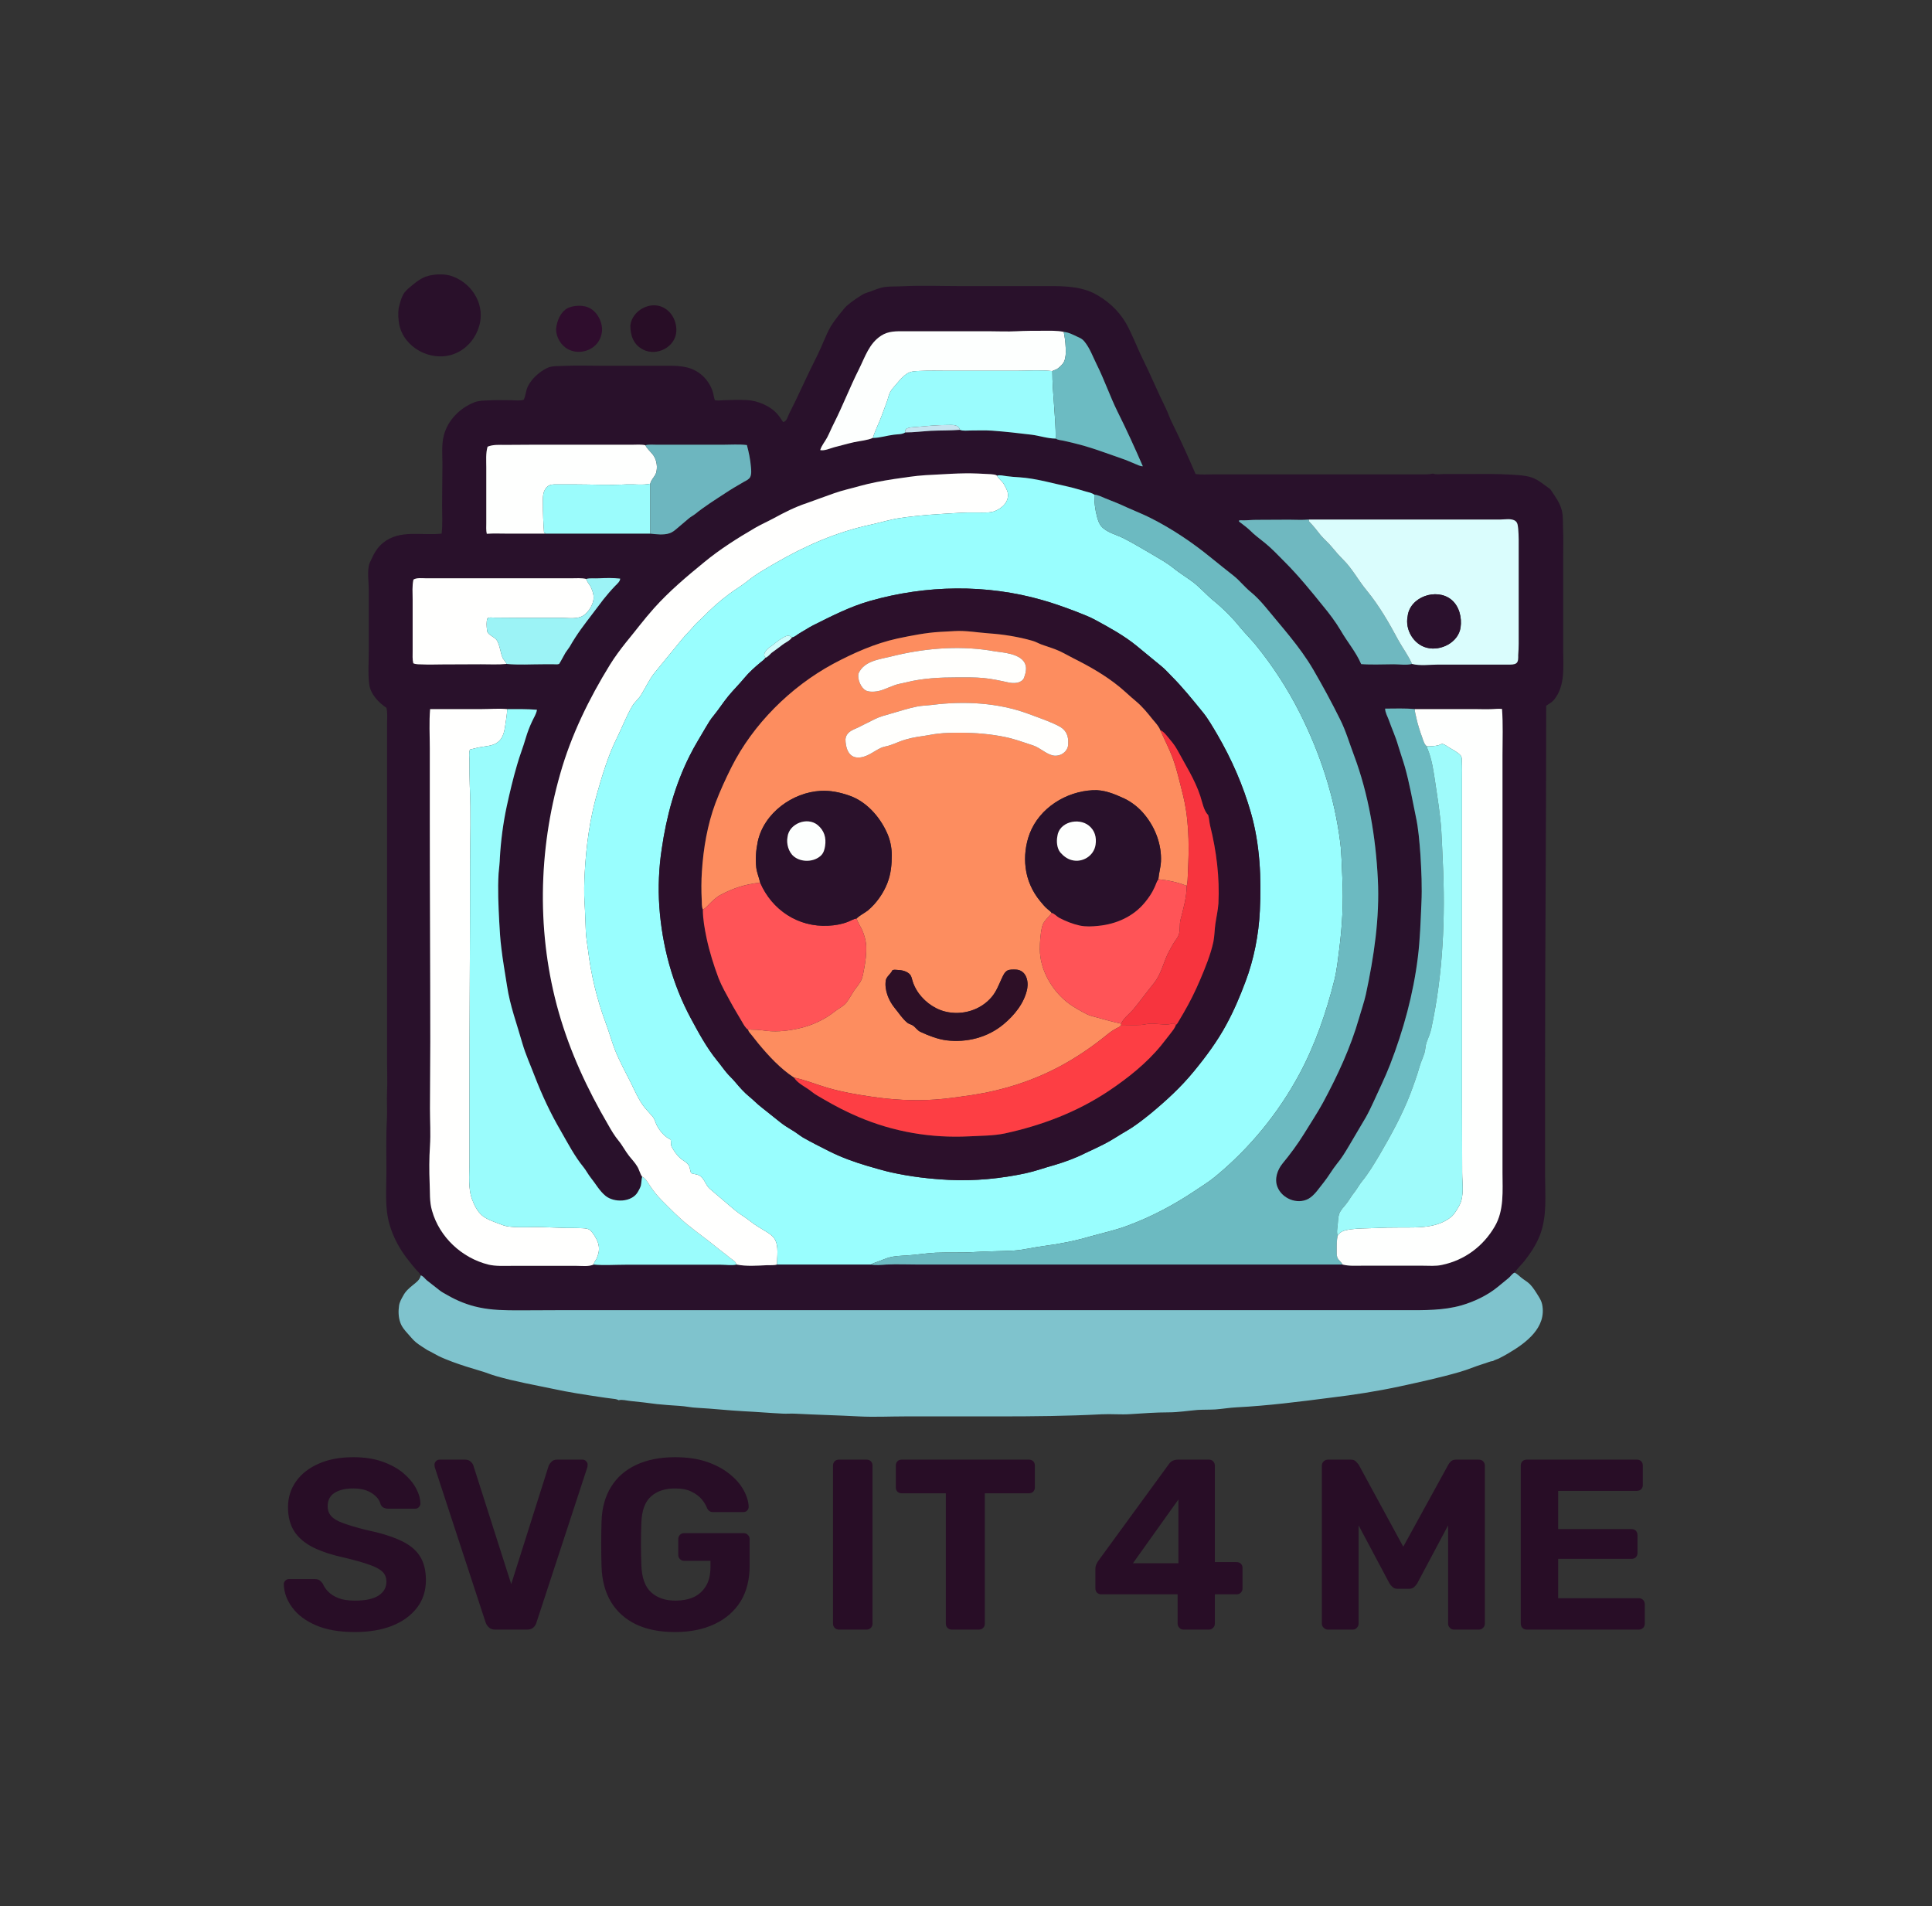 <svg xmlns="http://www.w3.org/2000/svg" version="1.1" xmlns:xlink="http://www.w3.org/1999/xlink" viewBox="0 0 10.217 10.078"><rect x="0" y="0" width="10.217" height="10.078" fill="#333333" stroke="none"/><g transform="matrix(0.856,0,0,0.856,1.458,7.705)"><g transform="matrix(1,0,0,1,0,0)" clip-path="url(#SvgjsClipPath83301)"><g clip-path="url(#SvgjsClipPath8329929156d30-74d5-4399-8376-dac0f9e9cfff)"><path d=" M 7.149 -6.076 C 7.167 -6.068 7.196 -6.073 7.216 -6.073 C 7.264 -6.073 7.313 -6.073 7.362 -6.073 C 7.454 -6.073 7.547 -6.075 7.639 -6.069 C 7.68 -6.066 7.719 -6.065 7.759 -6.052 C 7.805 -6.036 7.835 -6.006 7.874 -5.98 C 7.903 -5.936 7.933 -5.899 7.946 -5.846 C 7.954 -5.812 7.952 -5.777 7.953 -5.742 C 7.956 -5.678 7.954 -5.614 7.954 -5.55 C 7.954 -5.363 7.954 -5.175 7.954 -4.988 C 7.954 -4.883 7.968 -4.765 7.897 -4.678 C 7.883 -4.662 7.866 -4.653 7.849 -4.642 C 7.849 -3.886 7.842 -3.13 7.842 -2.374 C 7.842 -2.164 7.842 -1.954 7.842 -1.744 C 7.842 -1.619 7.856 -1.49 7.81 -1.371 C 7.787 -1.311 7.749 -1.255 7.709 -1.205 C 7.691 -1.184 7.669 -1.163 7.654 -1.14 C 7.638 -1.134 7.629 -1.116 7.616 -1.106 C 7.594 -1.088 7.572 -1.07 7.55 -1.052 C 7.487 -1 7.405 -0.961 7.326 -0.938 C 7.214 -0.906 7.098 -0.908 6.982 -0.908 C 6.856 -0.908 6.73 -0.908 6.603 -0.908 C 6.153 -0.908 5.703 -0.908 5.252 -0.908 C 4.362 -0.908 3.471 -0.908 2.58 -0.908 C 2.301 -0.908 2.022 -0.908 1.743 -0.908 C 1.662 -0.908 1.581 -0.907 1.501 -0.907 C 1.419 -0.907 1.336 -0.908 1.257 -0.925 C 1.189 -0.939 1.121 -0.966 1.061 -1.001 C 1.045 -1.01 1.027 -1.019 1.012 -1.031 C 0.986 -1.052 0.959 -1.072 0.933 -1.093 C 0.921 -1.103 0.912 -1.119 0.896 -1.123 C 0.89 -1.138 0.876 -1.148 0.866 -1.16 C 0.852 -1.176 0.838 -1.193 0.825 -1.21 C 0.77 -1.277 0.727 -1.355 0.703 -1.438 C 0.673 -1.542 0.684 -1.654 0.684 -1.761 C 0.684 -1.869 0.681 -1.978 0.687 -2.086 C 0.69 -2.144 0.685 -2.203 0.688 -2.261 C 0.691 -2.318 0.688 -2.376 0.688 -2.432 C 0.688 -2.545 0.688 -2.657 0.688 -2.77 C 0.688 -3.112 0.688 -3.454 0.688 -3.795 C 0.688 -3.983 0.688 -4.171 0.688 -4.358 C 0.688 -4.415 0.688 -4.472 0.688 -4.529 C 0.688 -4.561 0.692 -4.597 0.684 -4.629 C 0.636 -4.661 0.586 -4.713 0.578 -4.773 C 0.569 -4.84 0.575 -4.912 0.575 -4.979 C 0.575 -5.106 0.575 -5.232 0.575 -5.359 C 0.575 -5.406 0.566 -5.458 0.575 -5.504 C 0.577 -5.518 0.584 -5.532 0.59 -5.544 C 0.607 -5.582 0.629 -5.621 0.662 -5.647 C 0.766 -5.733 0.902 -5.691 1.025 -5.705 C 1.032 -5.762 1.028 -5.822 1.028 -5.88 C 1.028 -5.964 1.03 -6.049 1.03 -6.134 C 1.03 -6.191 1.024 -6.253 1.038 -6.309 C 1.061 -6.404 1.138 -6.481 1.227 -6.516 C 1.256 -6.527 1.287 -6.527 1.317 -6.528 C 1.363 -6.531 1.409 -6.529 1.455 -6.529 C 1.479 -6.529 1.51 -6.524 1.532 -6.532 C 1.545 -6.557 1.545 -6.589 1.558 -6.615 C 1.582 -6.662 1.627 -6.703 1.675 -6.727 C 1.707 -6.743 1.745 -6.739 1.78 -6.741 C 1.856 -6.745 1.933 -6.742 2.009 -6.742 C 2.134 -6.742 2.259 -6.742 2.385 -6.742 C 2.471 -6.742 2.556 -6.747 2.627 -6.689 C 2.659 -6.663 2.684 -6.627 2.698 -6.588 C 2.705 -6.569 2.706 -6.548 2.713 -6.529 C 2.731 -6.526 2.75 -6.528 2.768 -6.529 C 2.814 -6.531 2.863 -6.532 2.91 -6.53 C 2.977 -6.527 3.059 -6.493 3.103 -6.439 C 3.114 -6.426 3.124 -6.41 3.134 -6.395 C 3.155 -6.393 3.164 -6.429 3.171 -6.444 C 3.198 -6.497 3.225 -6.552 3.25 -6.607 C 3.282 -6.676 3.315 -6.744 3.349 -6.812 C 3.377 -6.868 3.397 -6.928 3.428 -6.983 C 3.449 -7.017 3.473 -7.048 3.499 -7.079 C 3.509 -7.091 3.518 -7.104 3.53 -7.114 C 3.561 -7.14 3.594 -7.163 3.628 -7.183 C 3.642 -7.191 3.658 -7.195 3.673 -7.2 C 3.704 -7.212 3.735 -7.225 3.768 -7.229 C 3.803 -7.233 3.838 -7.231 3.873 -7.233 C 3.992 -7.239 4.112 -7.234 4.231 -7.234 C 4.397 -7.234 4.562 -7.234 4.727 -7.234 C 4.834 -7.234 4.955 -7.239 5.054 -7.19 C 5.133 -7.15 5.206 -7.085 5.251 -7.008 C 5.292 -6.937 5.319 -6.86 5.355 -6.787 C 5.406 -6.685 5.449 -6.579 5.5 -6.477 C 5.514 -6.448 5.524 -6.416 5.539 -6.387 C 5.59 -6.284 5.638 -6.178 5.683 -6.073 C 5.718 -6.068 5.755 -6.071 5.79 -6.071 C 5.858 -6.071 5.926 -6.071 5.994 -6.071 C 6.204 -6.071 6.414 -6.071 6.624 -6.071 C 6.741 -6.071 6.857 -6.071 6.974 -6.071 C 7.009 -6.071 7.044 -6.071 7.078 -6.071 C 7.101 -6.071 7.127 -6.07 7.149 -6.076 M 1.426 -4.9 C 1.5 -4.893 1.576 -4.898 1.651 -4.898 C 1.673 -4.898 1.695 -4.898 1.718 -4.898 C 1.729 -4.898 1.74 -4.896 1.751 -4.9 C 1.765 -4.922 1.777 -4.947 1.79 -4.969 C 1.798 -4.982 1.808 -4.993 1.816 -5.006 C 1.837 -5.043 1.861 -5.08 1.886 -5.115 C 1.931 -5.177 1.979 -5.237 2.024 -5.298 C 2.047 -5.327 2.072 -5.356 2.098 -5.383 C 2.109 -5.394 2.128 -5.41 2.128 -5.427 C 2.085 -5.432 2.04 -5.431 1.997 -5.429 C 1.971 -5.427 1.943 -5.432 1.918 -5.425 C 1.889 -5.432 1.856 -5.429 1.826 -5.429 C 1.77 -5.429 1.715 -5.429 1.659 -5.429 C 1.48 -5.429 1.301 -5.429 1.121 -5.429 C 1.058 -5.429 0.994 -5.429 0.93 -5.429 C 0.907 -5.429 0.871 -5.434 0.851 -5.421 C 0.842 -5.382 0.846 -5.34 0.846 -5.3 C 0.846 -5.233 0.846 -5.167 0.846 -5.1 C 0.846 -5.06 0.846 -5.02 0.846 -4.979 C 0.846 -4.955 0.844 -4.928 0.85 -4.904 C 0.868 -4.896 0.89 -4.898 0.909 -4.897 C 0.948 -4.895 0.987 -4.897 1.026 -4.897 C 1.106 -4.897 1.187 -4.898 1.267 -4.898 C 1.32 -4.898 1.374 -4.895 1.426 -4.9 M 1.964 -1.19 C 2.028 -1.184 2.095 -1.189 2.159 -1.189 C 2.287 -1.189 2.415 -1.189 2.543 -1.189 C 2.612 -1.189 2.682 -1.189 2.751 -1.189 C 2.782 -1.189 2.818 -1.183 2.847 -1.19 C 2.908 -1.178 2.974 -1.183 3.035 -1.186 C 3.055 -1.187 3.077 -1.184 3.097 -1.19 C 3.29 -1.19 3.484 -1.19 3.677 -1.19 C 3.708 -1.184 3.741 -1.188 3.773 -1.19 C 3.839 -1.193 3.906 -1.19 3.973 -1.19 C 4.184 -1.19 4.395 -1.19 4.606 -1.19 C 5.268 -1.19 5.929 -1.19 6.591 -1.19 C 6.631 -1.18 6.67 -1.183 6.711 -1.183 C 6.771 -1.183 6.831 -1.183 6.891 -1.183 C 6.956 -1.183 7.021 -1.183 7.087 -1.183 C 7.125 -1.183 7.168 -1.179 7.206 -1.188 C 7.345 -1.217 7.46 -1.303 7.531 -1.425 C 7.59 -1.525 7.579 -1.646 7.579 -1.757 C 7.579 -1.95 7.579 -2.143 7.579 -2.336 C 7.579 -2.838 7.579 -3.34 7.579 -3.841 C 7.579 -4.007 7.579 -4.172 7.579 -4.337 C 7.579 -4.432 7.583 -4.528 7.576 -4.622 C 7.556 -4.624 7.536 -4.622 7.516 -4.621 C 7.48 -4.619 7.444 -4.621 7.408 -4.621 C 7.284 -4.621 7.16 -4.621 7.037 -4.621 C 6.977 -4.627 6.914 -4.624 6.854 -4.624 C 6.854 -4.6 6.869 -4.575 6.877 -4.553 C 6.895 -4.501 6.919 -4.45 6.934 -4.397 C 6.947 -4.353 6.963 -4.309 6.976 -4.264 C 7.004 -4.164 7.022 -4.062 7.043 -3.96 C 7.06 -3.883 7.066 -3.801 7.072 -3.722 C 7.078 -3.621 7.083 -3.521 7.078 -3.42 C 7.073 -3.309 7.07 -3.198 7.056 -3.087 C 7.028 -2.86 6.967 -2.638 6.885 -2.426 C 6.854 -2.346 6.816 -2.27 6.781 -2.192 C 6.767 -2.162 6.752 -2.13 6.735 -2.1 C 6.7 -2.041 6.665 -1.982 6.63 -1.922 C 6.608 -1.885 6.584 -1.845 6.556 -1.812 C 6.527 -1.776 6.504 -1.734 6.475 -1.698 C 6.447 -1.664 6.419 -1.618 6.38 -1.596 C 6.309 -1.558 6.215 -1.599 6.188 -1.671 C 6.169 -1.72 6.189 -1.776 6.22 -1.814 C 6.267 -1.871 6.313 -1.933 6.352 -1.996 C 6.391 -2.06 6.434 -2.124 6.47 -2.19 C 6.56 -2.357 6.641 -2.531 6.693 -2.713 C 6.707 -2.762 6.724 -2.81 6.735 -2.859 C 6.785 -3.092 6.821 -3.332 6.809 -3.57 C 6.796 -3.829 6.752 -4.095 6.661 -4.337 C 6.633 -4.411 6.611 -4.488 6.575 -4.559 C 6.523 -4.664 6.468 -4.765 6.41 -4.865 C 6.327 -5.007 6.215 -5.129 6.112 -5.255 C 6.086 -5.286 6.054 -5.32 6.023 -5.345 C 5.986 -5.375 5.957 -5.413 5.92 -5.443 C 5.874 -5.48 5.827 -5.516 5.781 -5.554 C 5.665 -5.649 5.539 -5.734 5.404 -5.802 C 5.358 -5.825 5.31 -5.844 5.263 -5.865 C 5.218 -5.886 5.172 -5.905 5.125 -5.923 C 5.103 -5.932 5.081 -5.944 5.057 -5.946 C 5.041 -5.957 5.023 -5.96 5.005 -5.965 C 4.97 -5.975 4.935 -5.986 4.9 -5.994 C 4.798 -6.016 4.698 -6.046 4.594 -6.053 C 4.568 -6.054 4.541 -6.057 4.515 -6.06 C 4.496 -6.062 4.475 -6.069 4.456 -6.063 C 4.445 -6.071 4.432 -6.07 4.419 -6.072 C 4.392 -6.074 4.366 -6.074 4.34 -6.076 C 4.231 -6.081 4.123 -6.071 4.014 -6.066 C 3.949 -6.062 3.883 -6.051 3.819 -6.042 C 3.748 -6.031 3.676 -6.018 3.608 -5.999 C 3.556 -5.984 3.503 -5.973 3.452 -5.955 C 3.394 -5.935 3.337 -5.913 3.28 -5.893 C 3.21 -5.87 3.141 -5.835 3.077 -5.8 C 3.038 -5.779 2.999 -5.762 2.961 -5.74 C 2.853 -5.677 2.745 -5.609 2.648 -5.529 C 2.539 -5.44 2.431 -5.349 2.337 -5.244 C 2.276 -5.176 2.222 -5.103 2.164 -5.033 C 2.129 -4.989 2.094 -4.942 2.065 -4.895 C 1.936 -4.686 1.825 -4.459 1.758 -4.222 C 1.621 -3.744 1.612 -3.227 1.749 -2.747 C 1.819 -2.502 1.925 -2.274 2.053 -2.055 C 2.072 -2.021 2.094 -1.984 2.119 -1.954 C 2.143 -1.925 2.16 -1.89 2.184 -1.86 C 2.2 -1.84 2.22 -1.819 2.233 -1.797 C 2.246 -1.777 2.25 -1.752 2.264 -1.732 C 2.259 -1.714 2.26 -1.696 2.256 -1.678 C 2.252 -1.664 2.244 -1.65 2.237 -1.638 C 2.2 -1.574 2.091 -1.571 2.038 -1.614 C 2 -1.645 1.976 -1.69 1.946 -1.727 C 1.93 -1.747 1.918 -1.771 1.902 -1.791 C 1.847 -1.858 1.805 -1.939 1.762 -2.014 C 1.698 -2.123 1.645 -2.237 1.599 -2.356 C 1.574 -2.422 1.544 -2.487 1.524 -2.556 C 1.491 -2.673 1.447 -2.79 1.429 -2.912 C 1.417 -2.99 1.403 -3.067 1.394 -3.145 C 1.387 -3.199 1.384 -3.254 1.381 -3.308 C 1.376 -3.407 1.371 -3.507 1.377 -3.606 C 1.38 -3.639 1.384 -3.671 1.385 -3.704 C 1.391 -3.808 1.405 -3.916 1.427 -4.019 C 1.446 -4.106 1.466 -4.191 1.491 -4.276 C 1.507 -4.333 1.529 -4.387 1.545 -4.443 C 1.555 -4.477 1.568 -4.511 1.583 -4.543 C 1.594 -4.568 1.61 -4.59 1.614 -4.617 C 1.553 -4.622 1.491 -4.621 1.43 -4.621 C 1.378 -4.626 1.324 -4.621 1.272 -4.621 C 1.166 -4.621 1.06 -4.621 0.954 -4.621 C 0.947 -4.541 0.952 -4.459 0.952 -4.379 C 0.952 -4.234 0.952 -4.09 0.952 -3.945 C 0.952 -3.485 0.955 -3.026 0.955 -2.566 C 0.955 -2.428 0.953 -2.291 0.953 -2.153 C 0.953 -2.076 0.958 -1.998 0.953 -1.921 C 0.948 -1.847 0.948 -1.769 0.951 -1.694 C 0.954 -1.636 0.949 -1.579 0.966 -1.522 C 1.012 -1.359 1.15 -1.231 1.313 -1.19 C 1.358 -1.179 1.409 -1.182 1.455 -1.182 C 1.524 -1.182 1.594 -1.182 1.663 -1.182 C 1.729 -1.182 1.794 -1.182 1.859 -1.182 C 1.893 -1.182 1.932 -1.176 1.964 -1.19 M 1.663 -5.705 C 1.88 -5.705 2.097 -5.705 2.314 -5.705 C 2.349 -5.701 2.398 -5.695 2.432 -5.707 C 2.451 -5.713 2.464 -5.724 2.478 -5.736 C 2.502 -5.756 2.526 -5.777 2.55 -5.797 C 2.562 -5.808 2.577 -5.815 2.59 -5.825 C 2.649 -5.873 2.715 -5.914 2.779 -5.956 C 2.815 -5.98 2.853 -6.002 2.891 -6.024 C 2.904 -6.031 2.924 -6.04 2.931 -6.054 C 2.94 -6.07 2.938 -6.099 2.936 -6.117 C 2.932 -6.164 2.923 -6.207 2.911 -6.252 C 2.863 -6.258 2.813 -6.254 2.764 -6.254 C 2.674 -6.254 2.583 -6.254 2.493 -6.254 C 2.447 -6.254 2.401 -6.254 2.355 -6.254 C 2.333 -6.254 2.306 -6.257 2.284 -6.251 C 2.258 -6.257 2.228 -6.254 2.201 -6.254 C 2.154 -6.254 2.107 -6.254 2.059 -6.254 C 1.902 -6.254 1.745 -6.254 1.588 -6.254 C 1.531 -6.254 1.474 -6.253 1.417 -6.253 C 1.383 -6.253 1.342 -6.256 1.309 -6.242 C 1.297 -6.203 1.301 -6.154 1.301 -6.113 C 1.301 -6.038 1.301 -5.963 1.301 -5.888 C 1.301 -5.849 1.301 -5.81 1.301 -5.771 C 1.301 -5.749 1.299 -5.725 1.304 -5.704 C 1.346 -5.707 1.388 -5.705 1.43 -5.705 C 1.508 -5.705 1.586 -5.705 1.663 -5.705 M 3.689 -6.296 C 3.732 -6.296 3.776 -6.311 3.819 -6.316 C 3.84 -6.319 3.871 -6.317 3.889 -6.33 C 3.943 -6.33 3.995 -6.337 4.048 -6.34 C 4.107 -6.343 4.168 -6.341 4.227 -6.346 C 4.246 -6.338 4.274 -6.342 4.294 -6.342 C 4.338 -6.342 4.382 -6.344 4.425 -6.341 C 4.507 -6.335 4.588 -6.326 4.669 -6.316 C 4.718 -6.31 4.769 -6.292 4.819 -6.292 C 4.834 -6.282 4.855 -6.282 4.871 -6.278 C 4.912 -6.269 4.952 -6.259 4.992 -6.248 C 5.072 -6.225 5.15 -6.195 5.229 -6.168 C 5.256 -6.159 5.282 -6.147 5.309 -6.136 C 5.325 -6.13 5.339 -6.121 5.357 -6.121 C 5.308 -6.234 5.256 -6.348 5.201 -6.458 C 5.154 -6.553 5.12 -6.654 5.072 -6.75 C 5.048 -6.798 5.03 -6.851 4.995 -6.893 C 4.985 -6.906 4.969 -6.914 4.955 -6.92 C 4.927 -6.933 4.9 -6.948 4.869 -6.951 C 4.826 -6.96 4.784 -6.958 4.74 -6.958 C 4.685 -6.958 4.631 -6.958 4.577 -6.955 C 4.519 -6.952 4.46 -6.955 4.402 -6.955 C 4.287 -6.955 4.171 -6.955 4.056 -6.955 C 3.999 -6.955 3.942 -6.955 3.885 -6.955 C 3.834 -6.955 3.786 -6.957 3.741 -6.928 C 3.666 -6.88 3.641 -6.796 3.603 -6.72 C 3.548 -6.611 3.504 -6.496 3.449 -6.387 C 3.434 -6.358 3.422 -6.328 3.407 -6.299 C 3.394 -6.274 3.372 -6.249 3.364 -6.221 C 3.39 -6.215 3.426 -6.232 3.452 -6.239 C 3.493 -6.249 3.533 -6.261 3.574 -6.27 C 3.612 -6.278 3.654 -6.281 3.689 -6.296 M 7.02 -4.9 C 7.07 -4.887 7.131 -4.896 7.182 -4.896 C 7.289 -4.896 7.396 -4.896 7.503 -4.896 C 7.541 -4.896 7.579 -4.896 7.616 -4.896 C 7.63 -4.896 7.653 -4.895 7.665 -4.905 C 7.678 -4.915 7.676 -4.94 7.676 -4.954 C 7.68 -5.001 7.679 -5.049 7.679 -5.096 C 7.679 -5.265 7.679 -5.435 7.679 -5.604 C 7.679 -5.647 7.68 -5.691 7.676 -5.734 C 7.674 -5.749 7.674 -5.771 7.66 -5.782 C 7.637 -5.801 7.593 -5.792 7.566 -5.792 C 7.485 -5.792 7.405 -5.792 7.324 -5.792 C 7.01 -5.792 6.696 -5.792 6.382 -5.792 C 6.342 -5.788 6.301 -5.791 6.261 -5.791 C 6.193 -5.791 6.125 -5.79 6.057 -5.79 C 6.031 -5.79 6.004 -5.787 5.978 -5.787 C 5.974 -5.787 5.953 -5.789 5.951 -5.785 C 5.948 -5.78 5.961 -5.772 5.964 -5.77 C 5.982 -5.756 6 -5.743 6.017 -5.727 C 6.045 -5.698 6.08 -5.673 6.112 -5.647 C 6.155 -5.612 6.194 -5.57 6.233 -5.531 C 6.318 -5.446 6.393 -5.354 6.468 -5.261 C 6.508 -5.213 6.548 -5.16 6.58 -5.106 C 6.62 -5.036 6.674 -4.974 6.706 -4.899 C 6.773 -4.894 6.841 -4.898 6.907 -4.898 C 6.943 -4.898 6.985 -4.891 7.02 -4.9" fill="#29112b" transform="matrix(1,0,0,1,0,0)" fill-rule="evenodd"></path></g><g clip-path="url(#SvgjsClipPath8329929156d30-74d5-4399-8376-dac0f9e9cfff)"><path d=" M 0.76 -7.099 C 0.767 -7.127 0.774 -7.156 0.787 -7.181 C 0.797 -7.199 0.815 -7.216 0.831 -7.229 C 0.865 -7.257 0.899 -7.286 0.942 -7.297 C 0.984 -7.308 1.036 -7.31 1.077 -7.299 C 1.201 -7.263 1.289 -7.136 1.262 -7.007 C 1.243 -6.918 1.181 -6.841 1.094 -6.812 C 0.956 -6.766 0.792 -6.854 0.763 -6.997 C 0.757 -7.029 0.755 -7.067 0.76 -7.099" fill="#29102a" transform="matrix(1,0,0,1,0,0)" fill-rule="evenodd"></path></g><g clip-path="url(#SvgjsClipPath8329929156d30-74d5-4399-8376-dac0f9e9cfff)"><path d=" M 0.896 -1.123 C 0.912 -1.119 0.921 -1.103 0.933 -1.093 C 0.959 -1.072 0.986 -1.052 1.012 -1.031 C 1.027 -1.019 1.045 -1.01 1.061 -1.001 C 1.121 -0.966 1.189 -0.939 1.257 -0.925 C 1.336 -0.908 1.419 -0.907 1.501 -0.907 C 1.581 -0.907 1.662 -0.908 1.743 -0.908 C 2.022 -0.908 2.301 -0.908 2.58 -0.908 C 3.471 -0.908 4.362 -0.908 5.252 -0.908 C 5.703 -0.908 6.153 -0.908 6.603 -0.908 C 6.73 -0.908 6.856 -0.908 6.982 -0.908 C 7.098 -0.908 7.214 -0.906 7.326 -0.938 C 7.405 -0.961 7.487 -1 7.55 -1.052 C 7.572 -1.07 7.594 -1.088 7.616 -1.106 C 7.629 -1.116 7.638 -1.134 7.654 -1.14 C 7.668 -1.134 7.682 -1.12 7.694 -1.11 C 7.712 -1.095 7.732 -1.085 7.749 -1.068 C 7.769 -1.047 7.785 -1.021 7.801 -0.995 C 7.811 -0.979 7.82 -0.963 7.824 -0.944 C 7.853 -0.8 7.723 -0.705 7.614 -0.641 C 7.595 -0.63 7.575 -0.619 7.555 -0.609 C 7.544 -0.604 7.531 -0.601 7.52 -0.594 C 7.499 -0.592 7.479 -0.581 7.459 -0.576 C 7.41 -0.561 7.363 -0.54 7.313 -0.526 C 7.192 -0.491 7.067 -0.464 6.943 -0.437 C 6.803 -0.407 6.662 -0.385 6.52 -0.368 C 6.326 -0.343 6.131 -0.318 5.936 -0.308 C 5.892 -0.306 5.849 -0.298 5.805 -0.295 C 5.769 -0.293 5.733 -0.294 5.696 -0.292 C 5.636 -0.287 5.576 -0.277 5.515 -0.277 C 5.437 -0.277 5.358 -0.271 5.28 -0.266 C 5.221 -0.262 5.161 -0.268 5.102 -0.265 C 4.891 -0.254 4.681 -0.252 4.469 -0.252 C 4.276 -0.252 4.083 -0.252 3.889 -0.252 C 3.794 -0.252 3.697 -0.247 3.602 -0.252 C 3.47 -0.259 3.338 -0.262 3.206 -0.269 C 3.182 -0.27 3.158 -0.268 3.135 -0.269 C 3.053 -0.273 2.971 -0.28 2.889 -0.284 C 2.794 -0.289 2.7 -0.3 2.605 -0.305 C 2.569 -0.306 2.532 -0.315 2.495 -0.317 C 2.449 -0.32 2.402 -0.323 2.355 -0.328 C 2.301 -0.335 2.247 -0.342 2.193 -0.347 C 2.169 -0.349 2.141 -0.358 2.118 -0.352 C 2.106 -0.36 2.09 -0.36 2.076 -0.362 C 2.05 -0.365 2.023 -0.369 1.997 -0.373 C 1.904 -0.387 1.811 -0.401 1.719 -0.421 C 1.6 -0.446 1.479 -0.467 1.362 -0.501 C 1.329 -0.51 1.298 -0.524 1.265 -0.533 C 1.207 -0.55 1.149 -0.568 1.092 -0.589 C 1.063 -0.6 1.032 -0.612 1.004 -0.626 C 0.982 -0.637 0.96 -0.651 0.938 -0.661 C 0.914 -0.677 0.889 -0.691 0.866 -0.71 C 0.848 -0.725 0.832 -0.745 0.816 -0.763 C 0.797 -0.784 0.778 -0.806 0.769 -0.834 C 0.758 -0.866 0.757 -0.902 0.762 -0.936 C 0.765 -0.958 0.777 -0.979 0.788 -0.998 C 0.802 -1.025 0.823 -1.043 0.846 -1.062 C 0.867 -1.079 0.891 -1.095 0.896 -1.123" fill="#7fc3cd" transform="matrix(1,0,0,1,0,0)" fill-rule="evenodd"></path></g><g clip-path="url(#SvgjsClipPath8329929156d30-74d5-4399-8376-dac0f9e9cfff)"><path d=" M 1.918 -5.425 C 1.923 -5.409 1.935 -5.395 1.944 -5.38 C 1.956 -5.356 1.965 -5.332 1.964 -5.304 C 1.961 -5.261 1.924 -5.204 1.882 -5.19 C 1.845 -5.177 1.794 -5.185 1.755 -5.185 C 1.669 -5.185 1.583 -5.185 1.497 -5.185 C 1.448 -5.185 1.399 -5.186 1.351 -5.186 C 1.341 -5.186 1.311 -5.191 1.307 -5.179 C 1.301 -5.16 1.303 -5.132 1.305 -5.113 C 1.306 -5.105 1.307 -5.096 1.312 -5.091 C 1.327 -5.072 1.357 -5.063 1.368 -5.043 C 1.385 -5.012 1.388 -4.974 1.4 -4.942 C 1.406 -4.925 1.421 -4.916 1.426 -4.9 C 1.374 -4.895 1.32 -4.898 1.267 -4.898 C 1.187 -4.898 1.106 -4.897 1.026 -4.897 C 0.987 -4.897 0.948 -4.895 0.909 -4.897 C 0.89 -4.898 0.868 -4.896 0.85 -4.904 C 0.844 -4.928 0.846 -4.955 0.846 -4.979 C 0.846 -5.02 0.846 -5.06 0.846 -5.1 C 0.846 -5.167 0.846 -5.233 0.846 -5.3 C 0.846 -5.34 0.842 -5.382 0.851 -5.421 C 0.871 -5.434 0.907 -5.429 0.93 -5.429 C 0.994 -5.429 1.058 -5.429 1.121 -5.429 C 1.301 -5.429 1.48 -5.429 1.659 -5.429 C 1.715 -5.429 1.77 -5.429 1.826 -5.429 C 1.856 -5.429 1.889 -5.432 1.918 -5.425" fill="#fffffe" transform="matrix(1,0,0,1,0,0)" fill-rule="evenodd"></path></g><g clip-path="url(#SvgjsClipPath8329929156d30-74d5-4399-8376-dac0f9e9cfff)"><path d=" M 1.43 -4.621 C 1.43 -4.595 1.425 -4.571 1.422 -4.546 C 1.414 -4.494 1.411 -4.439 1.362 -4.41 C 1.337 -4.395 1.303 -4.392 1.276 -4.388 C 1.25 -4.384 1.225 -4.377 1.2 -4.371 C 1.192 -4.351 1.197 -4.322 1.197 -4.3 C 1.197 -4.248 1.197 -4.197 1.199 -4.146 C 1.207 -3.985 1.201 -3.823 1.201 -3.662 C 1.201 -3.184 1.197 -2.706 1.197 -2.228 C 1.197 -2.092 1.197 -1.956 1.197 -1.819 C 1.197 -1.743 1.187 -1.66 1.215 -1.588 C 1.228 -1.554 1.247 -1.517 1.275 -1.493 C 1.303 -1.47 1.338 -1.458 1.372 -1.445 C 1.393 -1.437 1.415 -1.428 1.438 -1.425 C 1.509 -1.416 1.58 -1.424 1.651 -1.421 C 1.69 -1.419 1.729 -1.419 1.768 -1.417 C 1.805 -1.415 1.843 -1.417 1.88 -1.415 C 1.899 -1.414 1.92 -1.415 1.937 -1.406 C 1.947 -1.4 1.957 -1.387 1.963 -1.378 C 1.979 -1.354 1.992 -1.332 1.996 -1.303 C 2 -1.277 1.993 -1.249 1.982 -1.226 C 1.976 -1.214 1.966 -1.204 1.964 -1.19 C 1.932 -1.176 1.893 -1.182 1.859 -1.182 C 1.794 -1.182 1.729 -1.182 1.663 -1.182 C 1.594 -1.182 1.524 -1.182 1.455 -1.182 C 1.409 -1.182 1.358 -1.179 1.313 -1.19 C 1.15 -1.231 1.012 -1.359 0.966 -1.522 C 0.949 -1.579 0.954 -1.636 0.951 -1.694 C 0.948 -1.769 0.948 -1.847 0.953 -1.921 C 0.958 -1.998 0.953 -2.076 0.953 -2.153 C 0.953 -2.291 0.955 -2.428 0.955 -2.566 C 0.955 -3.026 0.952 -3.485 0.952 -3.945 C 0.952 -4.09 0.952 -4.234 0.952 -4.379 C 0.952 -4.459 0.947 -4.541 0.954 -4.621 C 1.06 -4.621 1.166 -4.621 1.272 -4.621 C 1.324 -4.621 1.378 -4.626 1.43 -4.621" fill="#fffffe" transform="matrix(1,0,0,1,0,0)" fill-rule="evenodd"></path></g><g clip-path="url(#SvgjsClipPath8329929156d30-74d5-4399-8376-dac0f9e9cfff)"><path d=" M 1.43 -4.621 C 1.491 -4.621 1.553 -4.622 1.614 -4.617 C 1.61 -4.59 1.594 -4.568 1.583 -4.543 C 1.568 -4.511 1.555 -4.477 1.545 -4.443 C 1.529 -4.387 1.507 -4.333 1.491 -4.276 C 1.466 -4.191 1.446 -4.106 1.427 -4.019 C 1.405 -3.916 1.391 -3.808 1.385 -3.704 C 1.384 -3.671 1.38 -3.639 1.377 -3.606 C 1.371 -3.507 1.376 -3.407 1.381 -3.308 C 1.384 -3.254 1.387 -3.199 1.394 -3.145 C 1.403 -3.067 1.417 -2.99 1.429 -2.912 C 1.447 -2.79 1.491 -2.673 1.524 -2.556 C 1.544 -2.487 1.574 -2.422 1.599 -2.356 C 1.645 -2.237 1.698 -2.123 1.762 -2.014 C 1.805 -1.939 1.847 -1.858 1.902 -1.791 C 1.918 -1.771 1.93 -1.747 1.946 -1.727 C 1.976 -1.69 2 -1.645 2.038 -1.614 C 2.091 -1.571 2.2 -1.574 2.237 -1.638 C 2.244 -1.65 2.252 -1.664 2.256 -1.678 C 2.26 -1.696 2.259 -1.714 2.264 -1.732 C 2.283 -1.726 2.298 -1.698 2.309 -1.682 C 2.331 -1.648 2.355 -1.617 2.383 -1.589 C 2.436 -1.536 2.488 -1.482 2.546 -1.435 C 2.602 -1.389 2.661 -1.348 2.717 -1.302 C 2.747 -1.277 2.779 -1.255 2.808 -1.23 C 2.823 -1.219 2.842 -1.209 2.847 -1.19 C 2.818 -1.183 2.782 -1.189 2.751 -1.189 C 2.682 -1.189 2.612 -1.189 2.543 -1.189 C 2.415 -1.189 2.287 -1.189 2.159 -1.189 C 2.095 -1.189 2.028 -1.184 1.964 -1.19 C 1.966 -1.204 1.976 -1.214 1.982 -1.226 C 1.993 -1.249 2 -1.277 1.996 -1.303 C 1.992 -1.332 1.979 -1.354 1.963 -1.378 C 1.957 -1.387 1.947 -1.4 1.937 -1.406 C 1.92 -1.415 1.899 -1.414 1.88 -1.415 C 1.843 -1.417 1.805 -1.415 1.768 -1.417 C 1.729 -1.419 1.69 -1.419 1.651 -1.421 C 1.58 -1.424 1.509 -1.416 1.438 -1.425 C 1.415 -1.428 1.393 -1.437 1.372 -1.445 C 1.338 -1.458 1.303 -1.47 1.275 -1.493 C 1.247 -1.517 1.228 -1.554 1.215 -1.588 C 1.187 -1.66 1.197 -1.743 1.197 -1.819 C 1.197 -1.956 1.197 -2.092 1.197 -2.228 C 1.197 -2.706 1.201 -3.184 1.201 -3.662 C 1.201 -3.823 1.207 -3.985 1.199 -4.146 C 1.197 -4.197 1.197 -4.248 1.197 -4.3 C 1.197 -4.322 1.192 -4.351 1.2 -4.371 C 1.225 -4.377 1.25 -4.384 1.276 -4.388 C 1.303 -4.392 1.337 -4.395 1.362 -4.41 C 1.411 -4.439 1.414 -4.494 1.422 -4.546 C 1.425 -4.571 1.43 -4.595 1.43 -4.621" fill="#9afcfc" transform="matrix(1,0,0,1,0,0)" fill-rule="evenodd"></path></g><g clip-path="url(#SvgjsClipPath8329929156d30-74d5-4399-8376-dac0f9e9cfff)"><path d=" M 2.284 -6.251 C 2.293 -6.231 2.313 -6.214 2.327 -6.197 C 2.351 -6.168 2.359 -6.129 2.353 -6.092 C 2.349 -6.06 2.32 -6.043 2.314 -6.013 C 2.266 -6.003 2.216 -6.011 2.168 -6.009 C 2.059 -6.003 1.951 -6.009 1.843 -6.009 C 1.808 -6.009 1.773 -6.009 1.738 -6.009 C 1.713 -6.009 1.689 -6.01 1.671 -5.988 C 1.648 -5.959 1.651 -5.928 1.651 -5.892 C 1.651 -5.83 1.653 -5.769 1.658 -5.708 C 1.666 -5.712 1.669 -5.713 1.663 -5.705 C 1.586 -5.705 1.508 -5.705 1.43 -5.705 C 1.388 -5.705 1.346 -5.707 1.304 -5.704 C 1.299 -5.725 1.301 -5.749 1.301 -5.771 C 1.301 -5.81 1.301 -5.849 1.301 -5.888 C 1.301 -5.963 1.301 -6.038 1.301 -6.113 C 1.301 -6.154 1.297 -6.203 1.309 -6.242 C 1.342 -6.256 1.383 -6.253 1.417 -6.253 C 1.474 -6.253 1.531 -6.254 1.588 -6.254 C 1.745 -6.254 1.902 -6.254 2.059 -6.254 C 2.107 -6.254 2.154 -6.254 2.201 -6.254 C 2.228 -6.254 2.258 -6.257 2.284 -6.251" fill="#fefffe" transform="matrix(1,0,0,1,0,0)" fill-rule="evenodd"></path></g><g clip-path="url(#SvgjsClipPath8329929156d30-74d5-4399-8376-dac0f9e9cfff)"><path d=" M 1.918 -5.425 C 1.943 -5.432 1.971 -5.427 1.997 -5.429 C 2.04 -5.431 2.085 -5.432 2.128 -5.427 C 2.128 -5.41 2.109 -5.394 2.098 -5.383 C 2.072 -5.356 2.047 -5.327 2.024 -5.298 C 1.979 -5.237 1.931 -5.177 1.886 -5.115 C 1.861 -5.08 1.837 -5.043 1.816 -5.006 C 1.808 -4.993 1.798 -4.982 1.79 -4.969 C 1.777 -4.947 1.765 -4.922 1.751 -4.9 C 1.74 -4.896 1.729 -4.898 1.718 -4.898 C 1.695 -4.898 1.673 -4.898 1.651 -4.898 C 1.576 -4.898 1.5 -4.893 1.426 -4.9 C 1.421 -4.916 1.406 -4.925 1.4 -4.942 C 1.388 -4.974 1.385 -5.012 1.368 -5.043 C 1.357 -5.063 1.327 -5.072 1.312 -5.091 C 1.307 -5.096 1.306 -5.105 1.305 -5.113 C 1.303 -5.132 1.301 -5.16 1.307 -5.179 C 1.311 -5.191 1.341 -5.186 1.351 -5.186 C 1.399 -5.186 1.448 -5.185 1.497 -5.185 C 1.583 -5.185 1.669 -5.185 1.755 -5.185 C 1.794 -5.185 1.845 -5.177 1.882 -5.19 C 1.924 -5.204 1.961 -5.261 1.964 -5.304 C 1.965 -5.332 1.956 -5.356 1.944 -5.38 C 1.935 -5.395 1.923 -5.409 1.918 -5.425" fill="#9cf3f6" transform="matrix(1,0,0,1,0,0)" fill-rule="evenodd"></path></g><g clip-path="url(#SvgjsClipPath8329929156d30-74d5-4399-8376-dac0f9e9cfff)"><path d=" M 2.314 -6.013 C 2.314 -5.91 2.314 -5.807 2.314 -5.705 C 2.097 -5.705 1.88 -5.705 1.663 -5.705 C 1.669 -5.713 1.666 -5.712 1.658 -5.708 C 1.653 -5.769 1.651 -5.83 1.651 -5.892 C 1.651 -5.928 1.648 -5.959 1.671 -5.988 C 1.689 -6.01 1.713 -6.009 1.738 -6.009 C 1.773 -6.009 1.808 -6.009 1.843 -6.009 C 1.951 -6.009 2.059 -6.003 2.168 -6.009 C 2.216 -6.011 2.266 -6.003 2.314 -6.013" fill="#9bfcfc" transform="matrix(1,0,0,1,0,0)" fill-rule="evenodd"></path></g><g clip-path="url(#SvgjsClipPath8329929156d30-74d5-4399-8376-dac0f9e9cfff)"><path d=" M 4.456 -6.063 C 4.467 -6.042 4.488 -6.03 4.499 -6.01 C 4.508 -5.993 4.52 -5.974 4.523 -5.955 C 4.531 -5.901 4.488 -5.862 4.442 -5.844 C 4.417 -5.834 4.387 -5.835 4.36 -5.835 C 4.32 -5.835 4.28 -5.836 4.24 -5.834 C 4.112 -5.827 3.983 -5.82 3.856 -5.801 C 3.795 -5.792 3.736 -5.773 3.675 -5.76 C 3.465 -5.715 3.272 -5.63 3.087 -5.523 C 3.029 -5.489 2.967 -5.455 2.915 -5.412 C 2.879 -5.383 2.837 -5.359 2.8 -5.331 C 2.742 -5.288 2.689 -5.24 2.638 -5.188 C 2.619 -5.169 2.597 -5.151 2.58 -5.13 C 2.557 -5.103 2.531 -5.078 2.509 -5.051 C 2.453 -4.983 2.398 -4.915 2.342 -4.847 C 2.308 -4.805 2.286 -4.755 2.258 -4.71 C 2.243 -4.684 2.218 -4.666 2.203 -4.64 C 2.167 -4.579 2.142 -4.512 2.111 -4.449 C 2.055 -4.338 2.02 -4.22 1.986 -4.102 C 1.94 -3.94 1.918 -3.776 1.909 -3.608 C 1.906 -3.548 1.904 -3.487 1.908 -3.427 C 1.912 -3.367 1.913 -3.306 1.916 -3.245 C 1.918 -3.209 1.924 -3.173 1.929 -3.137 C 1.948 -2.98 1.984 -2.83 2.039 -2.682 C 2.059 -2.629 2.074 -2.574 2.094 -2.521 C 2.122 -2.449 2.16 -2.381 2.194 -2.313 C 2.219 -2.262 2.244 -2.204 2.279 -2.16 C 2.296 -2.141 2.313 -2.122 2.33 -2.102 C 2.342 -2.087 2.346 -2.066 2.355 -2.049 C 2.373 -2.014 2.404 -1.978 2.44 -1.962 C 2.444 -1.948 2.439 -1.932 2.446 -1.918 C 2.46 -1.891 2.48 -1.863 2.504 -1.843 C 2.519 -1.831 2.536 -1.823 2.548 -1.808 C 2.56 -1.793 2.559 -1.772 2.566 -1.755 C 2.585 -1.747 2.608 -1.749 2.625 -1.735 C 2.652 -1.713 2.657 -1.678 2.684 -1.656 C 2.737 -1.612 2.788 -1.566 2.842 -1.522 C 2.871 -1.498 2.905 -1.48 2.934 -1.456 C 2.96 -1.435 2.991 -1.417 3.019 -1.4 C 3.042 -1.386 3.07 -1.37 3.083 -1.347 C 3.109 -1.303 3.097 -1.24 3.097 -1.19 C 3.077 -1.184 3.055 -1.187 3.035 -1.186 C 2.974 -1.183 2.908 -1.178 2.847 -1.19 C 2.842 -1.209 2.823 -1.219 2.808 -1.23 C 2.779 -1.255 2.747 -1.277 2.717 -1.302 C 2.661 -1.348 2.602 -1.389 2.546 -1.435 C 2.488 -1.482 2.436 -1.536 2.383 -1.589 C 2.355 -1.617 2.331 -1.648 2.309 -1.682 C 2.298 -1.698 2.283 -1.726 2.264 -1.732 C 2.25 -1.752 2.246 -1.777 2.233 -1.797 C 2.22 -1.819 2.2 -1.84 2.184 -1.86 C 2.16 -1.89 2.143 -1.925 2.119 -1.954 C 2.094 -1.984 2.072 -2.021 2.053 -2.055 C 1.925 -2.274 1.819 -2.502 1.749 -2.747 C 1.612 -3.227 1.621 -3.744 1.758 -4.222 C 1.825 -4.459 1.936 -4.686 2.065 -4.895 C 2.094 -4.942 2.129 -4.989 2.164 -5.033 C 2.222 -5.103 2.276 -5.176 2.337 -5.244 C 2.431 -5.349 2.539 -5.44 2.648 -5.529 C 2.745 -5.609 2.853 -5.677 2.961 -5.74 C 2.999 -5.762 3.038 -5.779 3.077 -5.8 C 3.141 -5.835 3.21 -5.87 3.28 -5.893 C 3.337 -5.913 3.394 -5.935 3.452 -5.955 C 3.503 -5.973 3.556 -5.984 3.608 -5.999 C 3.676 -6.018 3.748 -6.031 3.819 -6.042 C 3.883 -6.051 3.949 -6.062 4.014 -6.066 C 4.123 -6.071 4.231 -6.081 4.34 -6.076 C 4.366 -6.074 4.392 -6.074 4.419 -6.072 C 4.432 -6.07 4.445 -6.071 4.456 -6.063" fill="#fffffe" transform="matrix(1,0,0,1,0,0)" fill-rule="evenodd"></path></g><g clip-path="url(#SvgjsClipPath8329929156d30-74d5-4399-8376-dac0f9e9cfff)"><path d=" M 1.732 -6.97 C 1.738 -7.019 1.758 -7.073 1.804 -7.098 C 1.819 -7.105 1.835 -7.109 1.851 -7.111 C 1.876 -7.114 1.904 -7.113 1.929 -7.103 C 1.983 -7.082 2.019 -7.016 2.016 -6.959 C 2.015 -6.942 2.011 -6.926 2.004 -6.91 C 1.972 -6.837 1.877 -6.806 1.806 -6.844 C 1.761 -6.868 1.732 -6.919 1.732 -6.97" fill="#2f0d2d" transform="matrix(1,0,0,1,0,0)" fill-rule="evenodd"></path></g><g clip-path="url(#SvgjsClipPath8329929156d30-74d5-4399-8376-dac0f9e9cfff)"><path d=" M 4.456 -6.063 C 4.475 -6.069 4.496 -6.062 4.515 -6.06 C 4.541 -6.057 4.568 -6.054 4.594 -6.053 C 4.698 -6.046 4.798 -6.016 4.9 -5.994 C 4.935 -5.986 4.97 -5.975 5.005 -5.965 C 5.023 -5.96 5.041 -5.957 5.057 -5.946 C 5.057 -5.898 5.062 -5.853 5.075 -5.806 C 5.08 -5.788 5.087 -5.767 5.099 -5.752 C 5.132 -5.712 5.193 -5.699 5.237 -5.677 C 5.3 -5.645 5.36 -5.608 5.421 -5.573 C 5.463 -5.548 5.508 -5.523 5.545 -5.493 C 5.589 -5.457 5.639 -5.429 5.683 -5.393 C 5.72 -5.362 5.752 -5.326 5.789 -5.295 C 5.85 -5.246 5.911 -5.185 5.96 -5.124 C 5.99 -5.088 6.024 -5.054 6.054 -5.018 C 6.16 -4.888 6.254 -4.743 6.329 -4.593 C 6.455 -4.342 6.542 -4.075 6.577 -3.795 C 6.586 -3.721 6.586 -3.645 6.59 -3.57 C 6.597 -3.426 6.589 -3.284 6.571 -3.141 C 6.563 -3.078 6.556 -3.011 6.541 -2.949 C 6.491 -2.749 6.422 -2.548 6.324 -2.366 C 6.194 -2.124 6.015 -1.906 5.803 -1.732 C 5.763 -1.699 5.718 -1.672 5.675 -1.643 C 5.546 -1.557 5.41 -1.485 5.265 -1.431 C 5.188 -1.402 5.109 -1.385 5.03 -1.363 C 4.938 -1.336 4.843 -1.317 4.748 -1.305 C 4.684 -1.297 4.621 -1.28 4.556 -1.276 C 4.475 -1.272 4.394 -1.272 4.313 -1.267 C 4.235 -1.262 4.155 -1.266 4.077 -1.263 C 4.017 -1.26 3.958 -1.25 3.898 -1.246 C 3.862 -1.244 3.823 -1.243 3.788 -1.233 C 3.769 -1.228 3.751 -1.219 3.733 -1.213 C 3.715 -1.205 3.694 -1.201 3.677 -1.19 C 3.484 -1.19 3.29 -1.19 3.097 -1.19 C 3.097 -1.24 3.109 -1.303 3.083 -1.347 C 3.07 -1.37 3.042 -1.386 3.019 -1.4 C 2.991 -1.417 2.96 -1.435 2.934 -1.456 C 2.905 -1.48 2.871 -1.498 2.842 -1.522 C 2.788 -1.566 2.737 -1.612 2.684 -1.656 C 2.657 -1.678 2.652 -1.713 2.625 -1.735 C 2.608 -1.749 2.585 -1.747 2.566 -1.755 C 2.559 -1.772 2.56 -1.793 2.548 -1.808 C 2.536 -1.823 2.519 -1.831 2.504 -1.843 C 2.48 -1.863 2.46 -1.891 2.446 -1.918 C 2.439 -1.932 2.444 -1.948 2.44 -1.962 C 2.404 -1.978 2.373 -2.014 2.355 -2.049 C 2.346 -2.066 2.342 -2.087 2.33 -2.102 C 2.313 -2.122 2.296 -2.141 2.279 -2.16 C 2.244 -2.204 2.219 -2.262 2.194 -2.313 C 2.16 -2.381 2.122 -2.449 2.094 -2.521 C 2.074 -2.574 2.059 -2.629 2.039 -2.682 C 1.984 -2.83 1.948 -2.98 1.929 -3.137 C 1.924 -3.173 1.918 -3.209 1.916 -3.245 C 1.913 -3.306 1.912 -3.367 1.908 -3.427 C 1.904 -3.487 1.906 -3.548 1.909 -3.608 C 1.918 -3.776 1.94 -3.94 1.986 -4.102 C 2.02 -4.22 2.055 -4.338 2.111 -4.449 C 2.142 -4.512 2.167 -4.579 2.203 -4.64 C 2.218 -4.666 2.243 -4.684 2.258 -4.71 C 2.286 -4.755 2.308 -4.805 2.342 -4.847 C 2.398 -4.915 2.453 -4.983 2.509 -5.051 C 2.531 -5.078 2.557 -5.103 2.58 -5.13 C 2.597 -5.151 2.619 -5.169 2.638 -5.188 C 2.689 -5.24 2.742 -5.288 2.8 -5.331 C 2.837 -5.359 2.879 -5.383 2.915 -5.412 C 2.967 -5.455 3.029 -5.489 3.087 -5.523 C 3.272 -5.63 3.465 -5.715 3.675 -5.76 C 3.736 -5.773 3.795 -5.792 3.856 -5.801 C 3.983 -5.82 4.112 -5.827 4.24 -5.834 C 4.28 -5.836 4.32 -5.835 4.36 -5.835 C 4.387 -5.835 4.417 -5.834 4.442 -5.844 C 4.488 -5.862 4.531 -5.901 4.523 -5.955 C 4.52 -5.974 4.508 -5.993 4.499 -6.01 C 4.488 -6.03 4.467 -6.042 4.456 -6.063 M 3.189 -5.063 C 3.18 -5.072 3.168 -5.078 3.154 -5.072 C 3.126 -5.061 3.097 -5.038 3.074 -5.019 C 3.062 -5.009 3.046 -5.002 3.036 -4.99 C 3.024 -4.976 3.008 -4.956 3.026 -4.938 C 3.019 -4.927 3.006 -4.918 2.996 -4.91 C 2.962 -4.882 2.924 -4.848 2.896 -4.814 C 2.864 -4.775 2.828 -4.74 2.796 -4.701 C 2.764 -4.662 2.737 -4.619 2.705 -4.58 C 2.687 -4.559 2.672 -4.534 2.658 -4.51 C 2.624 -4.451 2.587 -4.393 2.557 -4.332 C 2.466 -4.151 2.414 -3.957 2.385 -3.758 C 2.367 -3.641 2.362 -3.519 2.37 -3.401 C 2.387 -3.161 2.45 -2.924 2.564 -2.712 C 2.613 -2.621 2.662 -2.53 2.727 -2.45 C 2.747 -2.426 2.764 -2.401 2.784 -2.377 C 2.801 -2.356 2.822 -2.338 2.84 -2.316 C 2.865 -2.286 2.895 -2.252 2.926 -2.227 C 2.951 -2.207 2.973 -2.183 2.999 -2.163 C 3.038 -2.131 3.078 -2.101 3.117 -2.069 C 3.139 -2.051 3.164 -2.036 3.187 -2.022 C 3.212 -2.008 3.233 -1.99 3.257 -1.975 C 3.311 -1.944 3.366 -1.917 3.421 -1.889 C 3.495 -1.852 3.575 -1.823 3.653 -1.8 C 3.703 -1.786 3.753 -1.77 3.804 -1.759 C 3.921 -1.733 4.04 -1.719 4.16 -1.713 C 4.318 -1.705 4.48 -1.721 4.634 -1.754 C 4.694 -1.767 4.75 -1.788 4.809 -1.804 C 4.873 -1.823 4.94 -1.847 4.999 -1.877 C 5.037 -1.895 5.075 -1.912 5.112 -1.931 C 5.163 -1.956 5.21 -1.989 5.259 -2.017 C 5.309 -2.046 5.357 -2.084 5.402 -2.12 C 5.5 -2.201 5.592 -2.285 5.672 -2.383 C 5.747 -2.474 5.818 -2.57 5.874 -2.674 C 5.92 -2.759 5.957 -2.846 5.991 -2.937 C 6.043 -3.074 6.073 -3.228 6.08 -3.374 C 6.09 -3.577 6.081 -3.784 6.025 -3.98 C 5.976 -4.151 5.906 -4.311 5.817 -4.464 C 5.789 -4.511 5.76 -4.563 5.725 -4.605 C 5.663 -4.681 5.603 -4.756 5.533 -4.826 C 5.514 -4.845 5.495 -4.867 5.474 -4.884 C 5.422 -4.927 5.369 -4.971 5.316 -5.014 C 5.241 -5.075 5.15 -5.125 5.065 -5.171 C 5.027 -5.192 4.986 -5.207 4.946 -5.223 C 4.877 -5.249 4.809 -5.274 4.738 -5.294 C 4.391 -5.394 4.018 -5.388 3.671 -5.289 C 3.548 -5.254 3.435 -5.196 3.321 -5.139 C 3.292 -5.124 3.265 -5.106 3.237 -5.09 C 3.221 -5.081 3.207 -5.066 3.189 -5.063" fill="#99fefe" transform="matrix(1,0,0,1,0,0)" fill-rule="evenodd"></path></g><g clip-path="url(#SvgjsClipPath8329929156d30-74d5-4399-8376-dac0f9e9cfff)"><path d=" M 2.191 -6.991 C 2.201 -7.081 2.311 -7.144 2.394 -7.102 C 2.448 -7.075 2.478 -7.014 2.475 -6.955 C 2.47 -6.858 2.356 -6.799 2.271 -6.841 C 2.211 -6.871 2.191 -6.927 2.191 -6.991" fill="#280d26" transform="matrix(1,0,0,1,0,0)" fill-rule="evenodd"></path></g><g clip-path="url(#SvgjsClipPath8329929156d30-74d5-4399-8376-dac0f9e9cfff)"><path d=" M 2.284 -6.251 C 2.306 -6.257 2.333 -6.254 2.355 -6.254 C 2.401 -6.254 2.447 -6.254 2.493 -6.254 C 2.583 -6.254 2.674 -6.254 2.764 -6.254 C 2.813 -6.254 2.863 -6.258 2.911 -6.252 C 2.923 -6.207 2.932 -6.164 2.936 -6.117 C 2.938 -6.099 2.94 -6.07 2.931 -6.054 C 2.924 -6.04 2.904 -6.031 2.891 -6.024 C 2.853 -6.002 2.815 -5.98 2.779 -5.956 C 2.715 -5.914 2.649 -5.873 2.59 -5.825 C 2.577 -5.815 2.562 -5.808 2.55 -5.797 C 2.526 -5.777 2.502 -5.756 2.478 -5.736 C 2.464 -5.724 2.451 -5.713 2.432 -5.707 C 2.398 -5.695 2.349 -5.701 2.314 -5.705 C 2.314 -5.807 2.314 -5.91 2.314 -6.013 C 2.32 -6.043 2.349 -6.06 2.353 -6.092 C 2.359 -6.129 2.351 -6.168 2.327 -6.197 C 2.313 -6.214 2.293 -6.231 2.284 -6.251" fill="#6db6bf" transform="matrix(1,0,0,1,0,0)" fill-rule="evenodd"></path></g><g clip-path="url(#SvgjsClipPath8329929156d30-74d5-4399-8376-dac0f9e9cfff)"><path d=" M 3.026 -4.938 C 3.04 -4.943 3.052 -4.958 3.063 -4.968 C 3.085 -4.985 3.108 -5 3.13 -5.018 C 3.148 -5.032 3.176 -5.043 3.189 -5.063 C 3.207 -5.066 3.221 -5.081 3.237 -5.09 C 3.265 -5.106 3.292 -5.124 3.321 -5.139 C 3.435 -5.196 3.548 -5.254 3.671 -5.289 C 4.018 -5.388 4.391 -5.394 4.738 -5.294 C 4.809 -5.274 4.877 -5.249 4.946 -5.223 C 4.986 -5.207 5.027 -5.192 5.065 -5.171 C 5.15 -5.125 5.241 -5.075 5.316 -5.014 C 5.369 -4.971 5.422 -4.927 5.474 -4.884 C 5.495 -4.867 5.514 -4.845 5.533 -4.826 C 5.603 -4.756 5.663 -4.681 5.725 -4.605 C 5.76 -4.563 5.789 -4.511 5.817 -4.464 C 5.906 -4.311 5.976 -4.151 6.025 -3.98 C 6.081 -3.784 6.09 -3.577 6.08 -3.374 C 6.073 -3.228 6.043 -3.074 5.991 -2.937 C 5.957 -2.846 5.92 -2.759 5.874 -2.674 C 5.818 -2.57 5.747 -2.474 5.672 -2.383 C 5.592 -2.285 5.5 -2.201 5.402 -2.12 C 5.357 -2.084 5.309 -2.046 5.259 -2.017 C 5.21 -1.989 5.163 -1.956 5.112 -1.931 C 5.075 -1.912 5.037 -1.895 4.999 -1.877 C 4.94 -1.847 4.873 -1.823 4.809 -1.804 C 4.75 -1.788 4.694 -1.767 4.634 -1.754 C 4.48 -1.721 4.318 -1.705 4.16 -1.713 C 4.04 -1.719 3.921 -1.733 3.804 -1.759 C 3.753 -1.77 3.703 -1.786 3.653 -1.8 C 3.575 -1.823 3.495 -1.852 3.421 -1.889 C 3.366 -1.917 3.311 -1.944 3.257 -1.975 C 3.233 -1.99 3.212 -2.008 3.187 -2.022 C 3.164 -2.036 3.139 -2.051 3.117 -2.069 C 3.078 -2.101 3.038 -2.131 2.999 -2.163 C 2.973 -2.183 2.951 -2.207 2.926 -2.227 C 2.895 -2.252 2.865 -2.286 2.84 -2.316 C 2.822 -2.338 2.801 -2.356 2.784 -2.377 C 2.764 -2.401 2.747 -2.426 2.727 -2.45 C 2.662 -2.53 2.613 -2.621 2.564 -2.712 C 2.45 -2.924 2.387 -3.161 2.37 -3.401 C 2.362 -3.519 2.367 -3.641 2.385 -3.758 C 2.414 -3.957 2.466 -4.151 2.557 -4.332 C 2.587 -4.393 2.624 -4.451 2.658 -4.51 C 2.672 -4.534 2.687 -4.559 2.705 -4.58 C 2.737 -4.619 2.764 -4.662 2.796 -4.701 C 2.828 -4.74 2.864 -4.775 2.896 -4.814 C 2.924 -4.848 2.962 -4.882 2.996 -4.91 C 3.006 -4.918 3.019 -4.927 3.026 -4.938 M 3.202 -2.345 C 3.227 -2.306 3.276 -2.287 3.311 -2.258 C 3.334 -2.239 3.362 -2.225 3.387 -2.21 C 3.457 -2.169 3.527 -2.133 3.6 -2.102 C 3.818 -2.009 4.05 -1.97 4.285 -1.982 C 4.359 -1.986 4.432 -1.985 4.505 -2 C 4.734 -2.05 4.951 -2.132 5.147 -2.263 C 5.265 -2.342 5.382 -2.435 5.472 -2.546 C 5.491 -2.569 5.508 -2.593 5.527 -2.616 C 5.539 -2.632 5.555 -2.65 5.561 -2.67 C 5.569 -2.675 5.574 -2.685 5.579 -2.694 C 5.589 -2.71 5.599 -2.727 5.608 -2.743 C 5.647 -2.81 5.681 -2.878 5.711 -2.949 C 5.743 -3.024 5.776 -3.105 5.793 -3.184 C 5.8 -3.22 5.8 -3.256 5.805 -3.293 C 5.811 -3.335 5.821 -3.377 5.824 -3.42 C 5.832 -3.581 5.812 -3.744 5.773 -3.9 C 5.768 -3.921 5.767 -3.945 5.761 -3.966 C 5.733 -3.994 5.724 -4.048 5.712 -4.084 C 5.679 -4.185 5.619 -4.278 5.569 -4.371 C 5.552 -4.402 5.531 -4.425 5.509 -4.452 C 5.497 -4.466 5.483 -4.484 5.465 -4.491 C 5.455 -4.516 5.435 -4.537 5.418 -4.557 C 5.386 -4.597 5.354 -4.637 5.314 -4.67 C 5.279 -4.699 5.247 -4.73 5.212 -4.759 C 5.125 -4.83 5.026 -4.886 4.926 -4.936 C 4.89 -4.954 4.855 -4.976 4.817 -4.99 C 4.789 -5.001 4.76 -5.009 4.731 -5.02 C 4.712 -5.027 4.694 -5.038 4.675 -5.043 C 4.588 -5.068 4.494 -5.083 4.404 -5.089 C 4.335 -5.094 4.265 -5.107 4.195 -5.103 C 4.165 -5.101 4.134 -5.1 4.104 -5.098 C 4.016 -5.093 3.927 -5.075 3.841 -5.057 C 3.7 -5.026 3.569 -4.967 3.443 -4.9 C 3.181 -4.758 2.949 -4.528 2.815 -4.261 C 2.779 -4.189 2.746 -4.117 2.717 -4.041 C 2.667 -3.907 2.642 -3.76 2.633 -3.618 C 2.629 -3.559 2.629 -3.5 2.632 -3.441 C 2.633 -3.422 2.631 -3.401 2.639 -3.383 C 2.639 -3.323 2.65 -3.264 2.662 -3.206 C 2.68 -3.122 2.706 -3.039 2.736 -2.959 C 2.756 -2.908 2.784 -2.86 2.81 -2.812 C 2.832 -2.771 2.856 -2.733 2.879 -2.693 C 2.889 -2.676 2.901 -2.652 2.918 -2.641 C 2.922 -2.627 2.931 -2.619 2.94 -2.608 C 2.954 -2.591 2.968 -2.572 2.982 -2.555 C 3.046 -2.478 3.118 -2.4 3.202 -2.345" fill="#2c102b" transform="matrix(1,0,0,1,0,0)" fill-rule="evenodd"></path></g><g clip-path="url(#SvgjsClipPath8329929156d30-74d5-4399-8376-dac0f9e9cfff)"><path d=" M 5.465 -4.491 C 5.49 -4.434 5.519 -4.379 5.541 -4.321 C 5.558 -4.274 5.571 -4.227 5.583 -4.179 C 5.598 -4.118 5.615 -4.058 5.624 -3.995 C 5.636 -3.917 5.64 -3.837 5.64 -3.758 C 5.64 -3.703 5.637 -3.65 5.635 -3.595 C 5.634 -3.573 5.634 -3.55 5.628 -3.529 C 5.573 -3.552 5.512 -3.564 5.453 -3.57 C 5.456 -3.607 5.467 -3.642 5.469 -3.679 C 5.474 -3.784 5.434 -3.889 5.368 -3.969 C 5.336 -4.009 5.289 -4.047 5.242 -4.069 C 5.181 -4.097 5.117 -4.124 5.048 -4.12 C 4.883 -4.112 4.719 -4.011 4.658 -3.852 C 4.633 -3.786 4.624 -3.712 4.633 -3.641 C 4.642 -3.566 4.674 -3.494 4.722 -3.436 C 4.736 -3.419 4.751 -3.4 4.768 -3.386 C 4.777 -3.378 4.787 -3.372 4.794 -3.362 C 4.775 -3.333 4.744 -3.315 4.735 -3.278 C 4.724 -3.232 4.721 -3.184 4.721 -3.137 C 4.721 -3.015 4.791 -2.891 4.884 -2.815 C 4.923 -2.783 4.969 -2.758 5.014 -2.735 C 5.031 -2.726 5.052 -2.723 5.071 -2.717 C 5.122 -2.703 5.171 -2.689 5.223 -2.678 C 5.223 -2.675 5.223 -2.673 5.223 -2.67 C 5.218 -2.658 5.204 -2.655 5.194 -2.649 C 5.173 -2.638 5.153 -2.624 5.135 -2.609 C 5.045 -2.536 4.95 -2.471 4.848 -2.416 C 4.679 -2.325 4.492 -2.266 4.302 -2.237 C 4.225 -2.226 4.149 -2.214 4.071 -2.209 C 3.939 -2.2 3.803 -2.208 3.673 -2.228 C 3.585 -2.241 3.497 -2.256 3.412 -2.281 C 3.342 -2.301 3.274 -2.33 3.202 -2.345 C 3.118 -2.4 3.046 -2.478 2.982 -2.555 C 2.968 -2.572 2.954 -2.591 2.94 -2.608 C 2.931 -2.619 2.922 -2.627 2.918 -2.641 C 2.923 -2.646 2.932 -2.641 2.939 -2.641 C 2.961 -2.641 2.983 -2.64 3.006 -2.637 C 3.08 -2.625 3.151 -2.631 3.225 -2.647 C 3.307 -2.664 3.389 -2.701 3.455 -2.754 C 3.477 -2.772 3.506 -2.784 3.524 -2.806 C 3.542 -2.829 3.557 -2.857 3.573 -2.882 C 3.59 -2.906 3.61 -2.927 3.621 -2.955 C 3.628 -2.975 3.631 -2.995 3.635 -3.016 C 3.644 -3.062 3.65 -3.11 3.648 -3.158 C 3.646 -3.193 3.635 -3.232 3.62 -3.263 C 3.61 -3.283 3.594 -3.307 3.589 -3.328 C 3.608 -3.347 3.636 -3.36 3.658 -3.377 C 3.71 -3.42 3.755 -3.484 3.779 -3.547 C 3.801 -3.604 3.806 -3.66 3.806 -3.72 C 3.806 -3.767 3.795 -3.818 3.775 -3.86 C 3.73 -3.959 3.646 -4.053 3.54 -4.088 C 3.485 -4.107 3.427 -4.119 3.368 -4.116 C 3.193 -4.107 3.016 -3.979 2.978 -3.802 C 2.967 -3.748 2.963 -3.696 2.969 -3.641 C 2.973 -3.61 2.986 -3.58 2.993 -3.549 C 2.903 -3.54 2.825 -3.515 2.746 -3.472 C 2.72 -3.458 2.698 -3.436 2.677 -3.415 C 2.666 -3.404 2.654 -3.389 2.639 -3.383 C 2.631 -3.401 2.633 -3.422 2.632 -3.441 C 2.629 -3.5 2.629 -3.559 2.633 -3.618 C 2.642 -3.76 2.667 -3.907 2.717 -4.041 C 2.746 -4.117 2.779 -4.189 2.815 -4.261 C 2.949 -4.528 3.181 -4.758 3.443 -4.9 C 3.569 -4.967 3.7 -5.026 3.841 -5.057 C 3.927 -5.075 4.016 -5.093 4.104 -5.098 C 4.134 -5.1 4.165 -5.101 4.195 -5.103 C 4.265 -5.107 4.335 -5.094 4.404 -5.089 C 4.494 -5.083 4.588 -5.068 4.675 -5.043 C 4.694 -5.038 4.712 -5.027 4.731 -5.02 C 4.76 -5.009 4.789 -5.001 4.817 -4.99 C 4.855 -4.976 4.89 -4.954 4.926 -4.936 C 5.026 -4.886 5.125 -4.83 5.212 -4.759 C 5.247 -4.73 5.279 -4.699 5.314 -4.67 C 5.354 -4.637 5.386 -4.597 5.418 -4.557 C 5.435 -4.537 5.455 -4.516 5.465 -4.491 M 3.52 -4.435 C 3.52 -4.389 3.535 -4.325 3.593 -4.322 C 3.649 -4.319 3.691 -4.359 3.738 -4.381 C 3.753 -4.388 3.767 -4.39 3.783 -4.394 C 3.808 -4.401 3.832 -4.412 3.856 -4.421 C 3.902 -4.439 3.954 -4.449 4.002 -4.455 C 4.031 -4.459 4.06 -4.466 4.089 -4.469 C 4.137 -4.475 4.184 -4.475 4.231 -4.475 C 4.323 -4.475 4.419 -4.467 4.509 -4.448 C 4.566 -4.436 4.623 -4.415 4.678 -4.397 C 4.721 -4.383 4.754 -4.348 4.796 -4.336 C 4.841 -4.323 4.893 -4.354 4.896 -4.402 C 4.898 -4.432 4.894 -4.464 4.874 -4.488 C 4.856 -4.51 4.83 -4.52 4.805 -4.532 C 4.755 -4.554 4.703 -4.572 4.652 -4.591 C 4.465 -4.661 4.253 -4.672 4.056 -4.647 C 4.024 -4.643 3.99 -4.643 3.958 -4.636 C 3.906 -4.625 3.855 -4.609 3.804 -4.594 C 3.769 -4.584 3.733 -4.575 3.701 -4.559 C 3.665 -4.542 3.631 -4.523 3.595 -4.506 C 3.56 -4.491 3.525 -4.478 3.52 -4.435 M 3.6 -4.84 C 3.593 -4.806 3.615 -4.752 3.646 -4.736 C 3.661 -4.728 3.681 -4.728 3.698 -4.729 C 3.741 -4.731 3.779 -4.753 3.819 -4.767 C 3.844 -4.777 3.871 -4.78 3.898 -4.787 C 3.999 -4.812 4.106 -4.817 4.21 -4.817 C 4.264 -4.817 4.319 -4.818 4.373 -4.813 C 4.424 -4.808 4.475 -4.797 4.525 -4.786 C 4.556 -4.779 4.597 -4.779 4.618 -4.805 C 4.623 -4.811 4.625 -4.822 4.628 -4.829 C 4.632 -4.84 4.634 -4.851 4.635 -4.862 C 4.644 -4.954 4.521 -4.968 4.456 -4.976 C 4.44 -4.978 4.423 -4.981 4.406 -4.984 C 4.206 -5.014 3.997 -4.995 3.802 -4.946 C 3.729 -4.928 3.634 -4.919 3.6 -4.84 M 3.81 -3.008 C 3.8 -2.985 3.773 -2.969 3.769 -2.945 C 3.76 -2.886 3.787 -2.82 3.824 -2.775 C 3.85 -2.744 3.87 -2.71 3.903 -2.683 C 3.912 -2.676 3.924 -2.674 3.934 -2.668 C 3.953 -2.657 3.963 -2.636 3.984 -2.627 C 4.033 -2.604 4.09 -2.582 4.144 -2.575 C 4.269 -2.56 4.397 -2.592 4.495 -2.673 C 4.563 -2.729 4.626 -2.806 4.643 -2.895 C 4.652 -2.947 4.633 -3.009 4.573 -3.012 C 4.557 -3.012 4.535 -3.014 4.52 -3.006 C 4.501 -2.995 4.492 -2.971 4.483 -2.952 C 4.466 -2.915 4.452 -2.878 4.426 -2.846 C 4.358 -2.762 4.241 -2.726 4.135 -2.753 C 4.063 -2.771 3.995 -2.824 3.958 -2.888 C 3.948 -2.905 3.939 -2.925 3.934 -2.943 C 3.93 -2.956 3.928 -2.969 3.92 -2.98 C 3.9 -3.003 3.868 -3.009 3.839 -3.01 C 3.829 -3.011 3.82 -3.012 3.81 -3.008" fill="#fd8d5f" transform="matrix(1,0,0,1,0,0)" fill-rule="evenodd"></path></g><g clip-path="url(#SvgjsClipPath8329929156d30-74d5-4399-8376-dac0f9e9cfff)"><path d=" M 2.639 -3.383 C 2.654 -3.389 2.666 -3.404 2.677 -3.415 C 2.698 -3.436 2.72 -3.458 2.746 -3.472 C 2.825 -3.515 2.903 -3.54 2.993 -3.549 C 3.066 -3.38 3.228 -3.273 3.414 -3.283 C 3.456 -3.285 3.496 -3.292 3.535 -3.307 C 3.553 -3.314 3.57 -3.325 3.589 -3.328 C 3.594 -3.307 3.61 -3.283 3.62 -3.263 C 3.635 -3.232 3.646 -3.193 3.648 -3.158 C 3.65 -3.11 3.644 -3.062 3.635 -3.016 C 3.631 -2.995 3.628 -2.975 3.621 -2.955 C 3.61 -2.927 3.59 -2.906 3.573 -2.882 C 3.557 -2.857 3.542 -2.829 3.524 -2.806 C 3.506 -2.784 3.477 -2.772 3.455 -2.754 C 3.389 -2.701 3.307 -2.664 3.225 -2.647 C 3.151 -2.631 3.08 -2.625 3.006 -2.637 C 2.983 -2.64 2.961 -2.641 2.939 -2.641 C 2.932 -2.641 2.923 -2.646 2.918 -2.641 C 2.901 -2.652 2.889 -2.676 2.879 -2.693 C 2.856 -2.733 2.832 -2.771 2.81 -2.812 C 2.784 -2.86 2.756 -2.908 2.736 -2.959 C 2.706 -3.039 2.68 -3.122 2.662 -3.206 C 2.65 -3.264 2.639 -3.323 2.639 -3.383" fill="#ff5457" transform="matrix(1,0,0,1,0,0)" fill-rule="evenodd"></path></g><g clip-path="url(#SvgjsClipPath8329929156d30-74d5-4399-8376-dac0f9e9cfff)"><path d=" M 3.589 -3.328 C 3.57 -3.325 3.553 -3.314 3.535 -3.307 C 3.496 -3.292 3.456 -3.285 3.414 -3.283 C 3.228 -3.273 3.066 -3.38 2.993 -3.549 C 2.986 -3.58 2.973 -3.61 2.969 -3.641 C 2.963 -3.696 2.967 -3.748 2.978 -3.802 C 3.016 -3.979 3.193 -4.107 3.368 -4.116 C 3.427 -4.119 3.485 -4.107 3.54 -4.088 C 3.646 -4.053 3.73 -3.959 3.775 -3.86 C 3.795 -3.818 3.806 -3.767 3.806 -3.72 C 3.806 -3.66 3.801 -3.604 3.779 -3.547 C 3.755 -3.484 3.71 -3.42 3.658 -3.377 C 3.636 -3.36 3.608 -3.347 3.589 -3.328 M 3.162 -3.831 C 3.154 -3.79 3.168 -3.738 3.201 -3.711 C 3.247 -3.673 3.327 -3.675 3.37 -3.718 C 3.385 -3.733 3.391 -3.755 3.394 -3.775 C 3.402 -3.826 3.389 -3.871 3.348 -3.905 C 3.283 -3.958 3.171 -3.913 3.162 -3.831" fill="#2a112b" transform="matrix(1,0,0,1,0,0)" fill-rule="evenodd"></path></g><g clip-path="url(#SvgjsClipPath8329929156d30-74d5-4399-8376-dac0f9e9cfff)"><path d=" M 3.189 -5.063 C 3.176 -5.043 3.148 -5.032 3.13 -5.018 C 3.108 -5 3.085 -4.985 3.063 -4.968 C 3.052 -4.958 3.04 -4.943 3.026 -4.938 C 3.008 -4.956 3.024 -4.976 3.036 -4.99 C 3.046 -5.002 3.062 -5.009 3.074 -5.019 C 3.097 -5.038 3.126 -5.061 3.154 -5.072 C 3.168 -5.078 3.18 -5.072 3.189 -5.063" fill="#cffcfc" transform="matrix(1,0,0,1,0,0)" fill-rule="evenodd"></path></g><g clip-path="url(#SvgjsClipPath8329929156d30-74d5-4399-8376-dac0f9e9cfff)"><path d=" M 3.162 -3.831 C 3.171 -3.913 3.283 -3.958 3.348 -3.905 C 3.389 -3.871 3.402 -3.826 3.394 -3.775 C 3.391 -3.755 3.385 -3.733 3.37 -3.718 C 3.327 -3.675 3.247 -3.673 3.201 -3.711 C 3.168 -3.738 3.154 -3.79 3.162 -3.831" fill="#fdfffe" transform="matrix(1,0,0,1,0,0)" fill-rule="evenodd"></path></g><g clip-path="url(#SvgjsClipPath8329929156d30-74d5-4399-8376-dac0f9e9cfff)"><path d=" M 3.202 -2.345 C 3.274 -2.33 3.342 -2.301 3.412 -2.281 C 3.497 -2.256 3.585 -2.241 3.673 -2.228 C 3.803 -2.208 3.939 -2.2 4.071 -2.209 C 4.149 -2.214 4.225 -2.226 4.302 -2.237 C 4.492 -2.266 4.679 -2.325 4.848 -2.416 C 4.95 -2.471 5.045 -2.536 5.135 -2.609 C 5.153 -2.624 5.173 -2.638 5.194 -2.649 C 5.204 -2.655 5.218 -2.658 5.223 -2.67 C 5.263 -2.67 5.304 -2.668 5.344 -2.67 C 5.364 -2.671 5.383 -2.677 5.403 -2.678 C 5.427 -2.679 5.45 -2.675 5.473 -2.674 C 5.488 -2.673 5.505 -2.672 5.519 -2.674 C 5.538 -2.677 5.546 -2.685 5.561 -2.67 C 5.555 -2.65 5.539 -2.632 5.527 -2.616 C 5.508 -2.593 5.491 -2.569 5.472 -2.546 C 5.382 -2.435 5.265 -2.342 5.147 -2.263 C 4.951 -2.132 4.734 -2.05 4.505 -2 C 4.432 -1.985 4.359 -1.986 4.285 -1.982 C 4.05 -1.97 3.818 -2.009 3.6 -2.102 C 3.527 -2.133 3.457 -2.169 3.387 -2.21 C 3.362 -2.225 3.334 -2.239 3.311 -2.258 C 3.276 -2.287 3.227 -2.306 3.202 -2.345" fill="#fd3e44" transform="matrix(1,0,0,1,0,0)" fill-rule="evenodd"></path></g><g clip-path="url(#SvgjsClipPath8329929156d30-74d5-4399-8376-dac0f9e9cfff)"><path d=" M 4.869 -6.951 C 4.869 -6.946 4.87 -6.941 4.871 -6.937 C 4.878 -6.899 4.881 -6.864 4.881 -6.826 C 4.881 -6.803 4.877 -6.772 4.862 -6.754 C 4.852 -6.742 4.838 -6.728 4.824 -6.72 C 4.816 -6.716 4.806 -6.714 4.798 -6.709 C 4.724 -6.717 4.647 -6.711 4.573 -6.711 C 4.434 -6.711 4.295 -6.711 4.156 -6.711 C 4.098 -6.711 4.039 -6.713 3.981 -6.71 C 3.956 -6.709 3.926 -6.709 3.903 -6.695 C 3.879 -6.68 3.857 -6.656 3.839 -6.634 C 3.825 -6.616 3.808 -6.601 3.797 -6.581 C 3.788 -6.564 3.784 -6.544 3.778 -6.526 C 3.767 -6.497 3.757 -6.468 3.746 -6.439 C 3.729 -6.391 3.704 -6.345 3.689 -6.296 C 3.654 -6.281 3.612 -6.278 3.574 -6.27 C 3.533 -6.261 3.493 -6.249 3.452 -6.239 C 3.426 -6.232 3.39 -6.215 3.364 -6.221 C 3.372 -6.249 3.394 -6.274 3.407 -6.299 C 3.422 -6.328 3.434 -6.358 3.449 -6.387 C 3.504 -6.496 3.548 -6.611 3.603 -6.72 C 3.641 -6.796 3.666 -6.88 3.741 -6.928 C 3.786 -6.957 3.834 -6.955 3.885 -6.955 C 3.942 -6.955 3.999 -6.955 4.056 -6.955 C 4.171 -6.955 4.287 -6.955 4.402 -6.955 C 4.46 -6.955 4.519 -6.952 4.577 -6.955 C 4.631 -6.958 4.685 -6.958 4.74 -6.958 C 4.784 -6.958 4.826 -6.96 4.869 -6.951" fill="#fdfffe" transform="matrix(1,0,0,1,0,0)" fill-rule="evenodd"></path></g><g clip-path="url(#SvgjsClipPath8329929156d30-74d5-4399-8376-dac0f9e9cfff)"><path d=" M 3.52 -4.435 C 3.525 -4.478 3.56 -4.491 3.595 -4.506 C 3.631 -4.523 3.665 -4.542 3.701 -4.559 C 3.733 -4.575 3.769 -4.584 3.804 -4.594 C 3.855 -4.609 3.906 -4.625 3.958 -4.636 C 3.99 -4.643 4.024 -4.643 4.056 -4.647 C 4.253 -4.672 4.465 -4.661 4.652 -4.591 C 4.703 -4.572 4.755 -4.554 4.805 -4.532 C 4.83 -4.52 4.856 -4.51 4.874 -4.488 C 4.894 -4.464 4.898 -4.432 4.896 -4.402 C 4.893 -4.354 4.841 -4.323 4.796 -4.336 C 4.754 -4.348 4.721 -4.383 4.678 -4.397 C 4.623 -4.415 4.566 -4.436 4.509 -4.448 C 4.419 -4.467 4.323 -4.475 4.231 -4.475 C 4.184 -4.475 4.137 -4.475 4.089 -4.469 C 4.06 -4.466 4.031 -4.459 4.002 -4.455 C 3.954 -4.449 3.902 -4.439 3.856 -4.421 C 3.832 -4.412 3.808 -4.401 3.783 -4.394 C 3.767 -4.39 3.753 -4.388 3.738 -4.381 C 3.691 -4.359 3.649 -4.319 3.593 -4.322 C 3.535 -4.325 3.52 -4.389 3.52 -4.435" fill="#fffffd" transform="matrix(1,0,0,1,0,0)" fill-rule="evenodd"></path></g><g clip-path="url(#SvgjsClipPath8329929156d30-74d5-4399-8376-dac0f9e9cfff)"><path d=" M 3.6 -4.84 C 3.634 -4.919 3.729 -4.928 3.802 -4.946 C 3.997 -4.995 4.206 -5.014 4.406 -4.984 C 4.423 -4.981 4.44 -4.978 4.456 -4.976 C 4.521 -4.968 4.644 -4.954 4.635 -4.862 C 4.634 -4.851 4.632 -4.84 4.628 -4.829 C 4.625 -4.822 4.623 -4.811 4.618 -4.805 C 4.597 -4.779 4.556 -4.779 4.525 -4.786 C 4.475 -4.797 4.424 -4.808 4.373 -4.813 C 4.319 -4.818 4.264 -4.817 4.21 -4.817 C 4.106 -4.817 3.999 -4.812 3.898 -4.787 C 3.871 -4.78 3.844 -4.777 3.819 -4.767 C 3.779 -4.753 3.741 -4.731 3.698 -4.729 C 3.681 -4.728 3.661 -4.728 3.646 -4.736 C 3.615 -4.752 3.593 -4.806 3.6 -4.84" fill="#fffffd" transform="matrix(1,0,0,1,0,0)" fill-rule="evenodd"></path></g><g clip-path="url(#SvgjsClipPath8329929156d30-74d5-4399-8376-dac0f9e9cfff)"><path d=" M 5.057 -5.946 C 5.081 -5.944 5.103 -5.932 5.125 -5.923 C 5.172 -5.905 5.218 -5.886 5.263 -5.865 C 5.31 -5.844 5.358 -5.825 5.404 -5.802 C 5.539 -5.734 5.665 -5.649 5.781 -5.554 C 5.827 -5.516 5.874 -5.48 5.92 -5.443 C 5.957 -5.413 5.986 -5.375 6.023 -5.345 C 6.054 -5.32 6.086 -5.286 6.112 -5.255 C 6.215 -5.129 6.327 -5.007 6.41 -4.865 C 6.468 -4.765 6.523 -4.664 6.575 -4.559 C 6.611 -4.488 6.633 -4.411 6.661 -4.337 C 6.752 -4.095 6.796 -3.829 6.809 -3.57 C 6.821 -3.332 6.785 -3.092 6.735 -2.859 C 6.724 -2.81 6.707 -2.762 6.693 -2.713 C 6.641 -2.531 6.56 -2.357 6.47 -2.19 C 6.434 -2.124 6.391 -2.06 6.352 -1.996 C 6.313 -1.933 6.267 -1.871 6.22 -1.814 C 6.189 -1.776 6.169 -1.72 6.188 -1.671 C 6.215 -1.599 6.309 -1.558 6.38 -1.596 C 6.419 -1.618 6.447 -1.664 6.475 -1.698 C 6.504 -1.734 6.527 -1.776 6.556 -1.812 C 6.584 -1.845 6.608 -1.885 6.63 -1.922 C 6.665 -1.982 6.7 -2.041 6.735 -2.1 C 6.752 -2.13 6.767 -2.162 6.781 -2.192 C 6.816 -2.27 6.854 -2.346 6.885 -2.426 C 6.967 -2.638 7.028 -2.86 7.056 -3.087 C 7.07 -3.198 7.073 -3.309 7.078 -3.42 C 7.083 -3.521 7.078 -3.621 7.072 -3.722 C 7.066 -3.801 7.06 -3.883 7.043 -3.96 C 7.022 -4.062 7.004 -4.164 6.976 -4.264 C 6.963 -4.309 6.947 -4.353 6.934 -4.397 C 6.919 -4.45 6.895 -4.501 6.877 -4.553 C 6.869 -4.575 6.854 -4.6 6.854 -4.624 C 6.914 -4.624 6.977 -4.627 7.037 -4.621 C 7.037 -4.602 7.044 -4.583 7.047 -4.565 C 7.056 -4.525 7.069 -4.484 7.083 -4.446 C 7.089 -4.429 7.096 -4.402 7.112 -4.391 C 7.113 -4.387 7.113 -4.382 7.115 -4.378 C 7.144 -4.31 7.154 -4.231 7.165 -4.158 C 7.179 -4.063 7.195 -3.967 7.201 -3.87 C 7.205 -3.808 7.207 -3.745 7.21 -3.683 C 7.227 -3.336 7.212 -2.986 7.139 -2.647 C 7.133 -2.617 7.12 -2.591 7.11 -2.563 C 7.103 -2.542 7.103 -2.519 7.097 -2.497 C 7.089 -2.47 7.076 -2.444 7.068 -2.417 C 7.052 -2.36 7.031 -2.302 7.01 -2.246 C 6.96 -2.116 6.892 -1.992 6.822 -1.872 C 6.788 -1.815 6.753 -1.755 6.711 -1.704 C 6.693 -1.682 6.68 -1.656 6.663 -1.635 C 6.644 -1.612 6.631 -1.586 6.613 -1.564 C 6.599 -1.547 6.579 -1.526 6.571 -1.505 C 6.563 -1.483 6.563 -1.459 6.561 -1.436 C 6.559 -1.416 6.553 -1.388 6.561 -1.369 C 6.554 -1.34 6.555 -1.308 6.555 -1.278 C 6.555 -1.264 6.554 -1.247 6.559 -1.233 C 6.566 -1.216 6.584 -1.207 6.591 -1.19 C 5.929 -1.19 5.268 -1.19 4.606 -1.19 C 4.395 -1.19 4.184 -1.19 3.973 -1.19 C 3.906 -1.19 3.839 -1.193 3.773 -1.19 C 3.741 -1.188 3.708 -1.184 3.677 -1.19 C 3.694 -1.201 3.715 -1.205 3.733 -1.213 C 3.751 -1.219 3.769 -1.228 3.788 -1.233 C 3.823 -1.243 3.862 -1.244 3.898 -1.246 C 3.958 -1.25 4.017 -1.26 4.077 -1.263 C 4.155 -1.266 4.235 -1.262 4.313 -1.267 C 4.394 -1.272 4.475 -1.272 4.556 -1.276 C 4.621 -1.28 4.684 -1.297 4.748 -1.305 C 4.843 -1.317 4.938 -1.336 5.03 -1.363 C 5.109 -1.385 5.188 -1.402 5.265 -1.431 C 5.41 -1.485 5.546 -1.557 5.675 -1.643 C 5.718 -1.672 5.763 -1.699 5.803 -1.732 C 6.015 -1.906 6.194 -2.124 6.324 -2.366 C 6.422 -2.548 6.491 -2.749 6.541 -2.949 C 6.556 -3.011 6.563 -3.078 6.571 -3.141 C 6.589 -3.284 6.597 -3.426 6.59 -3.57 C 6.586 -3.645 6.586 -3.721 6.577 -3.795 C 6.542 -4.075 6.455 -4.342 6.329 -4.593 C 6.254 -4.743 6.16 -4.888 6.054 -5.018 C 6.024 -5.054 5.99 -5.088 5.96 -5.124 C 5.911 -5.185 5.85 -5.246 5.789 -5.295 C 5.752 -5.326 5.72 -5.362 5.683 -5.393 C 5.639 -5.429 5.589 -5.457 5.545 -5.493 C 5.508 -5.523 5.463 -5.548 5.421 -5.573 C 5.36 -5.608 5.3 -5.645 5.237 -5.677 C 5.193 -5.699 5.132 -5.712 5.099 -5.752 C 5.087 -5.767 5.08 -5.788 5.075 -5.806 C 5.062 -5.853 5.057 -5.898 5.057 -5.946" fill="#6cbac1" transform="matrix(1,0,0,1,0,0)" fill-rule="evenodd"></path></g><g clip-path="url(#SvgjsClipPath8329929156d30-74d5-4399-8376-dac0f9e9cfff)"><path d=" M 4.798 -6.709 C 4.798 -6.57 4.819 -6.432 4.819 -6.292 C 4.769 -6.292 4.718 -6.31 4.669 -6.316 C 4.588 -6.326 4.507 -6.335 4.425 -6.341 C 4.382 -6.344 4.338 -6.342 4.294 -6.342 C 4.274 -6.342 4.246 -6.338 4.227 -6.346 C 4.217 -6.381 4.181 -6.376 4.152 -6.376 C 4.087 -6.376 4.025 -6.37 3.96 -6.364 C 3.937 -6.361 3.881 -6.365 3.889 -6.33 C 3.871 -6.317 3.84 -6.319 3.819 -6.316 C 3.776 -6.311 3.732 -6.296 3.689 -6.296 C 3.704 -6.345 3.729 -6.391 3.746 -6.439 C 3.757 -6.468 3.767 -6.497 3.778 -6.526 C 3.784 -6.544 3.788 -6.564 3.797 -6.581 C 3.808 -6.601 3.825 -6.616 3.839 -6.634 C 3.857 -6.656 3.879 -6.68 3.903 -6.695 C 3.926 -6.709 3.956 -6.709 3.981 -6.71 C 4.039 -6.713 4.098 -6.711 4.156 -6.711 C 4.295 -6.711 4.434 -6.711 4.573 -6.711 C 4.647 -6.711 4.724 -6.717 4.798 -6.709" fill="#9afcfd" transform="matrix(1,0,0,1,0,0)" fill-rule="evenodd"></path></g><g clip-path="url(#SvgjsClipPath8329929156d30-74d5-4399-8376-dac0f9e9cfff)"><path d=" M 3.81 -3.008 C 3.82 -3.012 3.829 -3.011 3.839 -3.01 C 3.868 -3.009 3.9 -3.003 3.92 -2.98 C 3.928 -2.969 3.93 -2.956 3.934 -2.943 C 3.939 -2.925 3.948 -2.905 3.958 -2.888 C 3.995 -2.824 4.063 -2.771 4.135 -2.753 C 4.241 -2.726 4.358 -2.762 4.426 -2.846 C 4.452 -2.878 4.466 -2.915 4.483 -2.952 C 4.492 -2.971 4.501 -2.995 4.52 -3.006 C 4.535 -3.014 4.557 -3.012 4.573 -3.012 C 4.633 -3.009 4.652 -2.947 4.643 -2.895 C 4.626 -2.806 4.563 -2.729 4.495 -2.673 C 4.397 -2.592 4.269 -2.56 4.144 -2.575 C 4.09 -2.582 4.033 -2.604 3.984 -2.627 C 3.963 -2.636 3.953 -2.657 3.934 -2.668 C 3.924 -2.674 3.912 -2.676 3.903 -2.683 C 3.87 -2.71 3.85 -2.744 3.824 -2.775 C 3.787 -2.82 3.76 -2.886 3.769 -2.945 C 3.773 -2.969 3.8 -2.985 3.81 -3.008" fill="#2d0f26" transform="matrix(1,0,0,1,0,0)" fill-rule="evenodd"></path></g><g clip-path="url(#SvgjsClipPath8329929156d30-74d5-4399-8376-dac0f9e9cfff)"><path d=" M 4.227 -6.346 C 4.168 -6.341 4.107 -6.343 4.048 -6.34 C 3.995 -6.337 3.943 -6.33 3.889 -6.33 C 3.881 -6.365 3.937 -6.361 3.96 -6.364 C 4.025 -6.37 4.087 -6.376 4.152 -6.376 C 4.181 -6.376 4.217 -6.381 4.227 -6.346" fill="#c5e3ef" transform="matrix(1,0,0,1,0,0)" fill-rule="evenodd"></path></g><g clip-path="url(#SvgjsClipPath8329929156d30-74d5-4399-8376-dac0f9e9cfff)"><path d=" M 5.453 -3.57 C 5.442 -3.555 5.437 -3.535 5.429 -3.519 C 5.414 -3.485 5.393 -3.455 5.37 -3.427 C 5.298 -3.339 5.193 -3.293 5.082 -3.282 C 5.044 -3.278 5.004 -3.276 4.967 -3.284 C 4.922 -3.294 4.88 -3.311 4.84 -3.332 C 4.824 -3.341 4.812 -3.357 4.794 -3.362 C 4.787 -3.372 4.777 -3.378 4.768 -3.386 C 4.751 -3.4 4.736 -3.419 4.722 -3.436 C 4.674 -3.494 4.642 -3.566 4.633 -3.641 C 4.624 -3.712 4.633 -3.786 4.658 -3.852 C 4.719 -4.011 4.883 -4.112 5.048 -4.12 C 5.117 -4.124 5.181 -4.097 5.242 -4.069 C 5.289 -4.047 5.336 -4.009 5.368 -3.969 C 5.434 -3.889 5.474 -3.784 5.469 -3.679 C 5.467 -3.642 5.456 -3.607 5.453 -3.57 M 4.829 -3.835 C 4.823 -3.804 4.826 -3.762 4.847 -3.736 C 4.866 -3.714 4.89 -3.695 4.919 -3.688 C 4.985 -3.671 5.055 -3.715 5.065 -3.783 C 5.072 -3.828 5.061 -3.871 5.024 -3.901 C 4.96 -3.953 4.839 -3.924 4.829 -3.835" fill="#29112b" transform="matrix(1,0,0,1,0,0)" fill-rule="evenodd"></path></g><g clip-path="url(#SvgjsClipPath8329929156d30-74d5-4399-8376-dac0f9e9cfff)"><path d=" M 4.794 -3.362 C 4.812 -3.357 4.824 -3.341 4.84 -3.332 C 4.88 -3.311 4.922 -3.294 4.967 -3.284 C 5.004 -3.276 5.044 -3.278 5.082 -3.282 C 5.193 -3.293 5.298 -3.339 5.37 -3.427 C 5.393 -3.455 5.414 -3.485 5.429 -3.519 C 5.437 -3.535 5.442 -3.555 5.453 -3.57 C 5.512 -3.564 5.573 -3.552 5.628 -3.529 C 5.628 -3.459 5.607 -3.387 5.59 -3.32 C 5.582 -3.29 5.589 -3.256 5.579 -3.227 C 5.572 -3.207 5.556 -3.191 5.546 -3.173 C 5.533 -3.15 5.52 -3.128 5.509 -3.105 C 5.482 -3.045 5.467 -2.979 5.425 -2.927 C 5.382 -2.875 5.343 -2.82 5.3 -2.768 C 5.276 -2.739 5.238 -2.713 5.223 -2.678 C 5.171 -2.689 5.122 -2.703 5.071 -2.717 C 5.052 -2.723 5.031 -2.726 5.014 -2.735 C 4.969 -2.758 4.923 -2.783 4.884 -2.815 C 4.791 -2.891 4.721 -3.015 4.721 -3.137 C 4.721 -3.184 4.724 -3.232 4.735 -3.278 C 4.744 -3.315 4.775 -3.333 4.794 -3.362" fill="#ff5457" transform="matrix(1,0,0,1,0,0)" fill-rule="evenodd"></path></g><g clip-path="url(#SvgjsClipPath8329929156d30-74d5-4399-8376-dac0f9e9cfff)"><path d=" M 4.869 -6.951 C 4.9 -6.948 4.927 -6.933 4.955 -6.92 C 4.969 -6.914 4.985 -6.906 4.995 -6.893 C 5.03 -6.851 5.048 -6.798 5.072 -6.75 C 5.12 -6.654 5.154 -6.553 5.201 -6.458 C 5.256 -6.348 5.308 -6.234 5.357 -6.121 C 5.339 -6.121 5.325 -6.13 5.309 -6.136 C 5.282 -6.147 5.256 -6.159 5.229 -6.168 C 5.15 -6.195 5.072 -6.225 4.992 -6.248 C 4.952 -6.259 4.912 -6.269 4.871 -6.278 C 4.855 -6.282 4.834 -6.282 4.819 -6.292 C 4.819 -6.432 4.798 -6.57 4.798 -6.709 C 4.806 -6.714 4.816 -6.716 4.824 -6.72 C 4.838 -6.728 4.852 -6.742 4.862 -6.754 C 4.877 -6.772 4.881 -6.803 4.881 -6.826 C 4.881 -6.864 4.878 -6.899 4.871 -6.937 C 4.87 -6.941 4.869 -6.946 4.869 -6.951" fill="#6cbbc2" transform="matrix(1,0,0,1,0,0)" fill-rule="evenodd"></path></g><g clip-path="url(#SvgjsClipPath8329929156d30-74d5-4399-8376-dac0f9e9cfff)"><path d=" M 4.829 -3.835 C 4.839 -3.924 4.96 -3.953 5.024 -3.901 C 5.061 -3.871 5.072 -3.828 5.065 -3.783 C 5.055 -3.715 4.985 -3.671 4.919 -3.688 C 4.89 -3.695 4.866 -3.714 4.847 -3.736 C 4.826 -3.762 4.823 -3.804 4.829 -3.835" fill="#fefffe" transform="matrix(1,0,0,1,0,0)" fill-rule="evenodd"></path></g><g clip-path="url(#SvgjsClipPath8329929156d30-74d5-4399-8376-dac0f9e9cfff)"><path d=" M 5.628 -3.529 C 5.634 -3.55 5.634 -3.573 5.635 -3.595 C 5.637 -3.65 5.64 -3.703 5.64 -3.758 C 5.64 -3.837 5.636 -3.917 5.624 -3.995 C 5.615 -4.058 5.598 -4.118 5.583 -4.179 C 5.571 -4.227 5.558 -4.274 5.541 -4.321 C 5.519 -4.379 5.49 -4.434 5.465 -4.491 C 5.483 -4.484 5.497 -4.466 5.509 -4.452 C 5.531 -4.425 5.552 -4.402 5.569 -4.371 C 5.619 -4.278 5.679 -4.185 5.712 -4.084 C 5.724 -4.048 5.733 -3.994 5.761 -3.966 C 5.767 -3.945 5.768 -3.921 5.773 -3.9 C 5.812 -3.744 5.832 -3.581 5.824 -3.42 C 5.821 -3.377 5.811 -3.335 5.805 -3.293 C 5.8 -3.256 5.8 -3.22 5.793 -3.184 C 5.776 -3.105 5.743 -3.024 5.711 -2.949 C 5.681 -2.878 5.647 -2.81 5.608 -2.743 C 5.599 -2.727 5.589 -2.71 5.579 -2.694 C 5.574 -2.685 5.569 -2.675 5.561 -2.67 C 5.546 -2.685 5.538 -2.677 5.519 -2.674 C 5.505 -2.672 5.488 -2.673 5.473 -2.674 C 5.45 -2.675 5.427 -2.679 5.403 -2.678 C 5.383 -2.677 5.364 -2.671 5.344 -2.67 C 5.304 -2.668 5.263 -2.67 5.223 -2.67 C 5.223 -2.673 5.223 -2.675 5.223 -2.678 C 5.238 -2.713 5.276 -2.739 5.3 -2.768 C 5.343 -2.82 5.382 -2.875 5.425 -2.927 C 5.467 -2.979 5.482 -3.045 5.509 -3.105 C 5.52 -3.128 5.533 -3.15 5.546 -3.173 C 5.556 -3.191 5.572 -3.207 5.579 -3.227 C 5.589 -3.256 5.582 -3.29 5.59 -3.32 C 5.607 -3.387 5.628 -3.459 5.628 -3.529" fill="#f7343e" transform="matrix(1,0,0,1,0,0)" fill-rule="evenodd"></path></g><g clip-path="url(#SvgjsClipPath8329929156d30-74d5-4399-8376-dac0f9e9cfff)"><path d=" M 6.382 -5.792 C 6.383 -5.788 6.384 -5.783 6.385 -5.779 C 6.411 -5.753 6.434 -5.723 6.456 -5.695 C 6.477 -5.67 6.504 -5.648 6.525 -5.622 C 6.547 -5.595 6.569 -5.57 6.594 -5.545 C 6.651 -5.489 6.689 -5.415 6.74 -5.354 C 6.818 -5.259 6.878 -5.154 6.936 -5.046 C 6.963 -4.997 6.998 -4.951 7.02 -4.9 C 6.985 -4.891 6.943 -4.898 6.907 -4.898 C 6.841 -4.898 6.773 -4.894 6.706 -4.899 C 6.674 -4.974 6.62 -5.036 6.58 -5.106 C 6.548 -5.16 6.508 -5.213 6.468 -5.261 C 6.393 -5.354 6.318 -5.446 6.233 -5.531 C 6.194 -5.57 6.155 -5.612 6.112 -5.647 C 6.08 -5.673 6.045 -5.698 6.017 -5.727 C 6 -5.743 5.982 -5.756 5.964 -5.77 C 5.961 -5.772 5.948 -5.78 5.951 -5.785 C 5.953 -5.789 5.974 -5.787 5.978 -5.787 C 6.004 -5.787 6.031 -5.79 6.057 -5.79 C 6.125 -5.79 6.193 -5.791 6.261 -5.791 C 6.301 -5.791 6.342 -5.788 6.382 -5.792" fill="#6fb8c0" transform="matrix(1,0,0,1,0,0)" fill-rule="evenodd"></path></g><g clip-path="url(#SvgjsClipPath8329929156d30-74d5-4399-8376-dac0f9e9cfff)"><path d=" M 6.382 -5.792 C 6.696 -5.792 7.01 -5.792 7.324 -5.792 C 7.405 -5.792 7.485 -5.792 7.566 -5.792 C 7.593 -5.792 7.637 -5.801 7.66 -5.782 C 7.674 -5.771 7.674 -5.749 7.676 -5.734 C 7.68 -5.691 7.679 -5.647 7.679 -5.604 C 7.679 -5.435 7.679 -5.265 7.679 -5.096 C 7.679 -5.049 7.68 -5.001 7.676 -4.954 C 7.676 -4.94 7.678 -4.915 7.665 -4.905 C 7.653 -4.895 7.63 -4.896 7.616 -4.896 C 7.579 -4.896 7.541 -4.896 7.503 -4.896 C 7.396 -4.896 7.289 -4.896 7.182 -4.896 C 7.131 -4.896 7.07 -4.887 7.02 -4.9 C 6.998 -4.951 6.963 -4.997 6.936 -5.046 C 6.878 -5.154 6.818 -5.259 6.74 -5.354 C 6.689 -5.415 6.651 -5.489 6.594 -5.545 C 6.569 -5.57 6.547 -5.595 6.525 -5.622 C 6.504 -5.648 6.477 -5.67 6.456 -5.695 C 6.434 -5.723 6.411 -5.753 6.385 -5.779 C 6.384 -5.783 6.383 -5.788 6.382 -5.792 M 6.993 -5.194 C 6.976 -5.112 7.03 -5.02 7.112 -5 C 7.197 -4.978 7.306 -5.032 7.32 -5.125 C 7.329 -5.186 7.312 -5.257 7.263 -5.297 C 7.171 -5.372 7.006 -5.314 6.993 -5.194" fill="#dafdfd" transform="matrix(1,0,0,1,0,0)" fill-rule="evenodd"></path></g><g clip-path="url(#SvgjsClipPath8329929156d30-74d5-4399-8376-dac0f9e9cfff)"><path d=" M 6.561 -1.369 C 6.567 -1.375 6.571 -1.382 6.577 -1.387 C 6.595 -1.401 6.623 -1.405 6.645 -1.408 C 6.689 -1.414 6.734 -1.413 6.778 -1.415 C 6.837 -1.418 6.895 -1.419 6.953 -1.419 C 7.058 -1.419 7.176 -1.414 7.263 -1.485 C 7.283 -1.502 7.3 -1.533 7.313 -1.556 C 7.344 -1.615 7.33 -1.692 7.33 -1.757 C 7.33 -1.903 7.329 -2.049 7.329 -2.195 C 7.329 -2.73 7.329 -3.265 7.329 -3.8 C 7.329 -3.93 7.329 -4.061 7.329 -4.191 C 7.329 -4.226 7.33 -4.261 7.328 -4.296 C 7.328 -4.308 7.329 -4.324 7.321 -4.334 C 7.303 -4.355 7.27 -4.371 7.247 -4.385 C 7.235 -4.392 7.223 -4.403 7.209 -4.406 C 7.2 -4.407 7.19 -4.399 7.181 -4.397 C 7.158 -4.392 7.135 -4.391 7.112 -4.391 C 7.096 -4.402 7.089 -4.429 7.083 -4.446 C 7.069 -4.484 7.056 -4.525 7.047 -4.565 C 7.044 -4.583 7.037 -4.602 7.037 -4.621 C 7.16 -4.621 7.284 -4.621 7.408 -4.621 C 7.444 -4.621 7.48 -4.619 7.516 -4.621 C 7.536 -4.622 7.556 -4.624 7.576 -4.622 C 7.583 -4.528 7.579 -4.432 7.579 -4.337 C 7.579 -4.172 7.579 -4.007 7.579 -3.841 C 7.579 -3.34 7.579 -2.838 7.579 -2.336 C 7.579 -2.143 7.579 -1.95 7.579 -1.757 C 7.579 -1.646 7.59 -1.525 7.531 -1.425 C 7.46 -1.303 7.345 -1.217 7.206 -1.188 C 7.168 -1.179 7.125 -1.183 7.087 -1.183 C 7.021 -1.183 6.956 -1.183 6.891 -1.183 C 6.831 -1.183 6.771 -1.183 6.711 -1.183 C 6.67 -1.183 6.631 -1.18 6.591 -1.19 C 6.584 -1.207 6.566 -1.216 6.559 -1.233 C 6.554 -1.247 6.555 -1.264 6.555 -1.278 C 6.555 -1.308 6.554 -1.34 6.561 -1.369" fill="#fefffe" transform="matrix(1,0,0,1,0,0)" fill-rule="evenodd"></path></g><g clip-path="url(#SvgjsClipPath8329929156d30-74d5-4399-8376-dac0f9e9cfff)"><path d=" M 7.112 -4.391 C 7.135 -4.391 7.158 -4.392 7.181 -4.397 C 7.19 -4.399 7.2 -4.407 7.209 -4.406 C 7.223 -4.403 7.235 -4.392 7.247 -4.385 C 7.27 -4.371 7.303 -4.355 7.321 -4.334 C 7.329 -4.324 7.328 -4.308 7.328 -4.296 C 7.33 -4.261 7.329 -4.226 7.329 -4.191 C 7.329 -4.061 7.329 -3.93 7.329 -3.8 C 7.329 -3.265 7.329 -2.73 7.329 -2.195 C 7.329 -2.049 7.33 -1.903 7.33 -1.757 C 7.33 -1.692 7.344 -1.615 7.313 -1.556 C 7.3 -1.533 7.283 -1.502 7.263 -1.485 C 7.176 -1.414 7.058 -1.419 6.953 -1.419 C 6.895 -1.419 6.837 -1.418 6.778 -1.415 C 6.734 -1.413 6.689 -1.414 6.645 -1.408 C 6.623 -1.405 6.595 -1.401 6.577 -1.387 C 6.571 -1.382 6.567 -1.375 6.561 -1.369 C 6.553 -1.388 6.559 -1.416 6.561 -1.436 C 6.563 -1.459 6.563 -1.483 6.571 -1.505 C 6.579 -1.526 6.599 -1.547 6.613 -1.564 C 6.631 -1.586 6.644 -1.612 6.663 -1.635 C 6.68 -1.656 6.693 -1.682 6.711 -1.704 C 6.753 -1.755 6.788 -1.815 6.822 -1.872 C 6.892 -1.992 6.96 -2.116 7.01 -2.246 C 7.031 -2.302 7.052 -2.36 7.068 -2.417 C 7.076 -2.444 7.089 -2.47 7.097 -2.497 C 7.103 -2.519 7.103 -2.542 7.11 -2.563 C 7.12 -2.591 7.133 -2.617 7.139 -2.647 C 7.212 -2.986 7.227 -3.336 7.21 -3.683 C 7.207 -3.745 7.205 -3.808 7.201 -3.87 C 7.195 -3.967 7.179 -4.063 7.165 -4.158 C 7.154 -4.231 7.144 -4.31 7.115 -4.378 C 7.113 -4.382 7.113 -4.387 7.112 -4.391" fill="#9ffbfb" transform="matrix(1,0,0,1,0,0)" fill-rule="evenodd"></path></g><g clip-path="url(#SvgjsClipPath8329929156d30-74d5-4399-8376-dac0f9e9cfff)"><path d=" M 6.993 -5.194 C 7.006 -5.314 7.171 -5.372 7.263 -5.297 C 7.312 -5.257 7.329 -5.186 7.32 -5.125 C 7.306 -5.032 7.197 -4.978 7.112 -5 C 7.03 -5.02 6.976 -5.112 6.993 -5.194" fill="#2b112d" transform="matrix(1,0,0,1,0,0)" fill-rule="evenodd"></path></g></g><g><path d=" M 0.489 1.08 Q 0.345 1.08 0.248 1.038 Q 0.151 0.996 0.102 0.928 Q 0.052 0.861 0.05 0.784 Q 0.05 0.772 0.059 0.763 Q 0.068 0.753 0.081 0.753 L 0.241 0.753 Q 0.261 0.753 0.272 0.761 Q 0.282 0.769 0.291 0.781 Q 0.301 0.807 0.325 0.831 Q 0.348 0.855 0.389 0.871 Q 0.429 0.886 0.489 0.886 Q 0.587 0.886 0.635 0.855 Q 0.684 0.823 0.684 0.769 Q 0.684 0.73 0.658 0.706 Q 0.632 0.682 0.575 0.663 Q 0.519 0.643 0.426 0.621 Q 0.314 0.597 0.235 0.559 Q 0.156 0.52 0.116 0.46 Q 0.076 0.399 0.076 0.309 Q 0.076 0.219 0.126 0.149 Q 0.176 0.079 0.266 0.04 Q 0.355 -2.220446049250313e-16 0.48 -2.220446049250313e-16 Q 0.581 -2.220446049250313e-16 0.658 0.027 Q 0.735 0.054 0.787 0.097 Q 0.839 0.141 0.866 0.19 Q 0.893 0.24 0.894 0.286 Q 0.894 0.298 0.885 0.308 Q 0.876 0.318 0.863 0.318 L 0.695 0.318 Q 0.679 0.318 0.667 0.312 Q 0.655 0.306 0.648 0.291 Q 0.639 0.252 0.595 0.223 Q 0.55 0.193 0.48 0.193 Q 0.407 0.193 0.364 0.22 Q 0.321 0.247 0.321 0.303 Q 0.321 0.339 0.343 0.364 Q 0.364 0.388 0.416 0.407 Q 0.468 0.426 0.553 0.448 Q 0.685 0.475 0.768 0.513 Q 0.851 0.55 0.89 0.61 Q 0.928 0.669 0.928 0.759 Q 0.928 0.859 0.872 0.931 Q 0.816 1.003 0.718 1.042 Q 0.62 1.08 0.489 1.08 M 1.356 1.065 Q 1.332 1.065 1.318 1.052 Q 1.303 1.039 1.297 1.021 L 0.982 0.06 Q 0.981 0.052 0.981 0.046 Q 0.981 0.034 0.99 0.025 Q 0.999 0.015 1.012 0.015 L 1.17 0.015 Q 1.192 0.015 1.205 0.028 Q 1.218 0.04 1.221 0.051 L 1.455 0.784 L 1.687 0.051 Q 1.692 0.04 1.704 0.028 Q 1.716 0.015 1.738 0.015 L 1.896 0.015 Q 1.909 0.015 1.918 0.025 Q 1.927 0.034 1.927 0.046 Q 1.927 0.052 1.926 0.06 L 1.611 1.021 Q 1.606 1.039 1.592 1.052 Q 1.578 1.065 1.552 1.065 L 1.356 1.065 M 2.467 1.08 Q 2.326 1.08 2.227 1.033 Q 2.127 0.985 2.072 0.895 Q 2.017 0.804 2.013 0.675 Q 2.011 0.61 2.011 0.537 Q 2.011 0.463 2.013 0.397 Q 2.017 0.271 2.072 0.183 Q 2.127 0.094 2.228 0.047 Q 2.329 -2.220446049250313e-16 2.467 -2.220446049250313e-16 Q 2.578 -2.220446049250313e-16 2.662 0.028 Q 2.746 0.057 2.803 0.103 Q 2.86 0.148 2.89 0.202 Q 2.92 0.256 2.922 0.306 Q 2.922 0.319 2.913 0.329 Q 2.904 0.339 2.889 0.339 L 2.703 0.339 Q 2.688 0.339 2.68 0.333 Q 2.671 0.327 2.665 0.315 Q 2.655 0.288 2.632 0.26 Q 2.608 0.232 2.569 0.213 Q 2.53 0.193 2.467 0.193 Q 2.373 0.193 2.318 0.243 Q 2.263 0.292 2.259 0.405 Q 2.254 0.534 2.259 0.667 Q 2.263 0.784 2.32 0.835 Q 2.376 0.886 2.47 0.886 Q 2.532 0.886 2.581 0.865 Q 2.629 0.843 2.658 0.796 Q 2.686 0.75 2.686 0.678 L 2.686 0.64 L 2.523 0.64 Q 2.508 0.64 2.497 0.629 Q 2.487 0.618 2.487 0.603 L 2.487 0.507 Q 2.487 0.49 2.497 0.48 Q 2.508 0.469 2.523 0.469 L 2.89 0.469 Q 2.907 0.469 2.917 0.48 Q 2.928 0.49 2.928 0.507 L 2.928 0.67 Q 2.928 0.799 2.872 0.891 Q 2.815 0.982 2.711 1.031 Q 2.607 1.08 2.467 1.08 M 3.48 1.065 Q 3.464 1.065 3.453 1.054 Q 3.443 1.044 3.443 1.027 L 3.443 0.052 Q 3.443 0.036 3.453 0.025 Q 3.464 0.015 3.48 0.015 L 3.65 0.015 Q 3.666 0.015 3.677 0.025 Q 3.687 0.036 3.687 0.052 L 3.687 1.027 Q 3.687 1.044 3.677 1.054 Q 3.666 1.065 3.65 1.065 L 3.48 1.065 M 4.177 1.065 Q 4.161 1.065 4.15 1.054 Q 4.14 1.044 4.14 1.027 L 4.14 0.223 L 3.867 0.223 Q 3.852 0.223 3.841 0.213 Q 3.831 0.202 3.831 0.187 L 3.831 0.052 Q 3.831 0.036 3.841 0.025 Q 3.852 0.015 3.867 0.015 L 4.653 0.015 Q 4.669 0.015 4.68 0.025 Q 4.69 0.036 4.69 0.052 L 4.69 0.187 Q 4.69 0.202 4.68 0.213 Q 4.669 0.223 4.653 0.223 L 4.381 0.223 L 4.381 1.027 Q 4.381 1.044 4.371 1.054 Q 4.36 1.065 4.344 1.065 L 4.177 1.065 M 5.608 1.065 Q 5.593 1.065 5.583 1.054 Q 5.572 1.044 5.572 1.027 L 5.572 0.847 L 5.1 0.847 Q 5.085 0.847 5.074 0.837 Q 5.064 0.826 5.064 0.81 L 5.064 0.688 Q 5.064 0.678 5.068 0.666 Q 5.073 0.654 5.08 0.643 L 5.52 0.04 Q 5.539 0.015 5.575 0.015 L 5.766 0.015 Q 5.781 0.015 5.791 0.025 Q 5.802 0.036 5.802 0.052 L 5.802 0.648 L 5.935 0.648 Q 5.953 0.648 5.963 0.658 Q 5.973 0.669 5.973 0.684 L 5.973 0.81 Q 5.973 0.826 5.962 0.837 Q 5.952 0.847 5.937 0.847 L 5.802 0.847 L 5.802 1.027 Q 5.802 1.044 5.791 1.054 Q 5.781 1.065 5.766 1.065 L 5.608 1.065 M 5.296 0.655 L 5.577 0.655 L 5.577 0.261 L 5.296 0.655 M 6.501 1.065 Q 6.486 1.065 6.475 1.054 Q 6.463 1.044 6.463 1.027 L 6.463 0.052 Q 6.463 0.036 6.475 0.025 Q 6.486 0.015 6.501 0.015 L 6.64 0.015 Q 6.663 0.015 6.674 0.027 Q 6.685 0.039 6.69 0.045 L 6.966 0.553 L 7.245 0.045 Q 7.248 0.039 7.259 0.027 Q 7.27 0.015 7.293 0.015 L 7.432 0.015 Q 7.449 0.015 7.459 0.025 Q 7.47 0.036 7.47 0.052 L 7.47 1.027 Q 7.47 1.044 7.459 1.054 Q 7.449 1.065 7.432 1.065 L 7.279 1.065 Q 7.264 1.065 7.254 1.054 Q 7.243 1.044 7.243 1.027 L 7.243 0.421 L 7.053 0.778 Q 7.045 0.792 7.033 0.802 Q 7.021 0.813 7.002 0.813 L 6.931 0.813 Q 6.912 0.813 6.9 0.802 Q 6.888 0.792 6.88 0.778 L 6.69 0.421 L 6.69 1.027 Q 6.69 1.044 6.679 1.054 Q 6.669 1.065 6.654 1.065 L 6.501 1.065 M 7.729 1.065 Q 7.713 1.065 7.702 1.054 Q 7.692 1.044 7.692 1.027 L 7.692 0.052 Q 7.692 0.036 7.702 0.025 Q 7.713 0.015 7.729 0.015 L 8.409 0.015 Q 8.425 0.015 8.436 0.025 Q 8.446 0.036 8.446 0.052 L 8.446 0.172 Q 8.446 0.187 8.436 0.198 Q 8.425 0.208 8.409 0.208 L 7.923 0.208 L 7.923 0.444 L 8.376 0.444 Q 8.392 0.444 8.403 0.454 Q 8.413 0.465 8.413 0.481 L 8.413 0.592 Q 8.413 0.607 8.403 0.618 Q 8.392 0.628 8.376 0.628 L 7.923 0.628 L 7.923 0.871 L 8.421 0.871 Q 8.437 0.871 8.448 0.882 Q 8.458 0.892 8.458 0.909 L 8.458 1.027 Q 8.458 1.044 8.448 1.054 Q 8.437 1.065 8.421 1.065 L 7.729 1.065" fill="#280d26" fill-rule="nonzero"></path></g><g></g></g><defs><clipPath id="SvgjsClipPath83301"><path d=" M 0.571 -7.306 h 7.384 v 7.056 h -7.384 Z"></path></clipPath><clipPath id="SvgjsClipPath8329929156d30-74d5-4399-8376-dac0f9e9cfff"><path d=" M 0.571 -7.306 L 7.955 -7.306 L 7.955 -0.25 L 0.571 -0.25 Z"></path></clipPath></defs></svg>